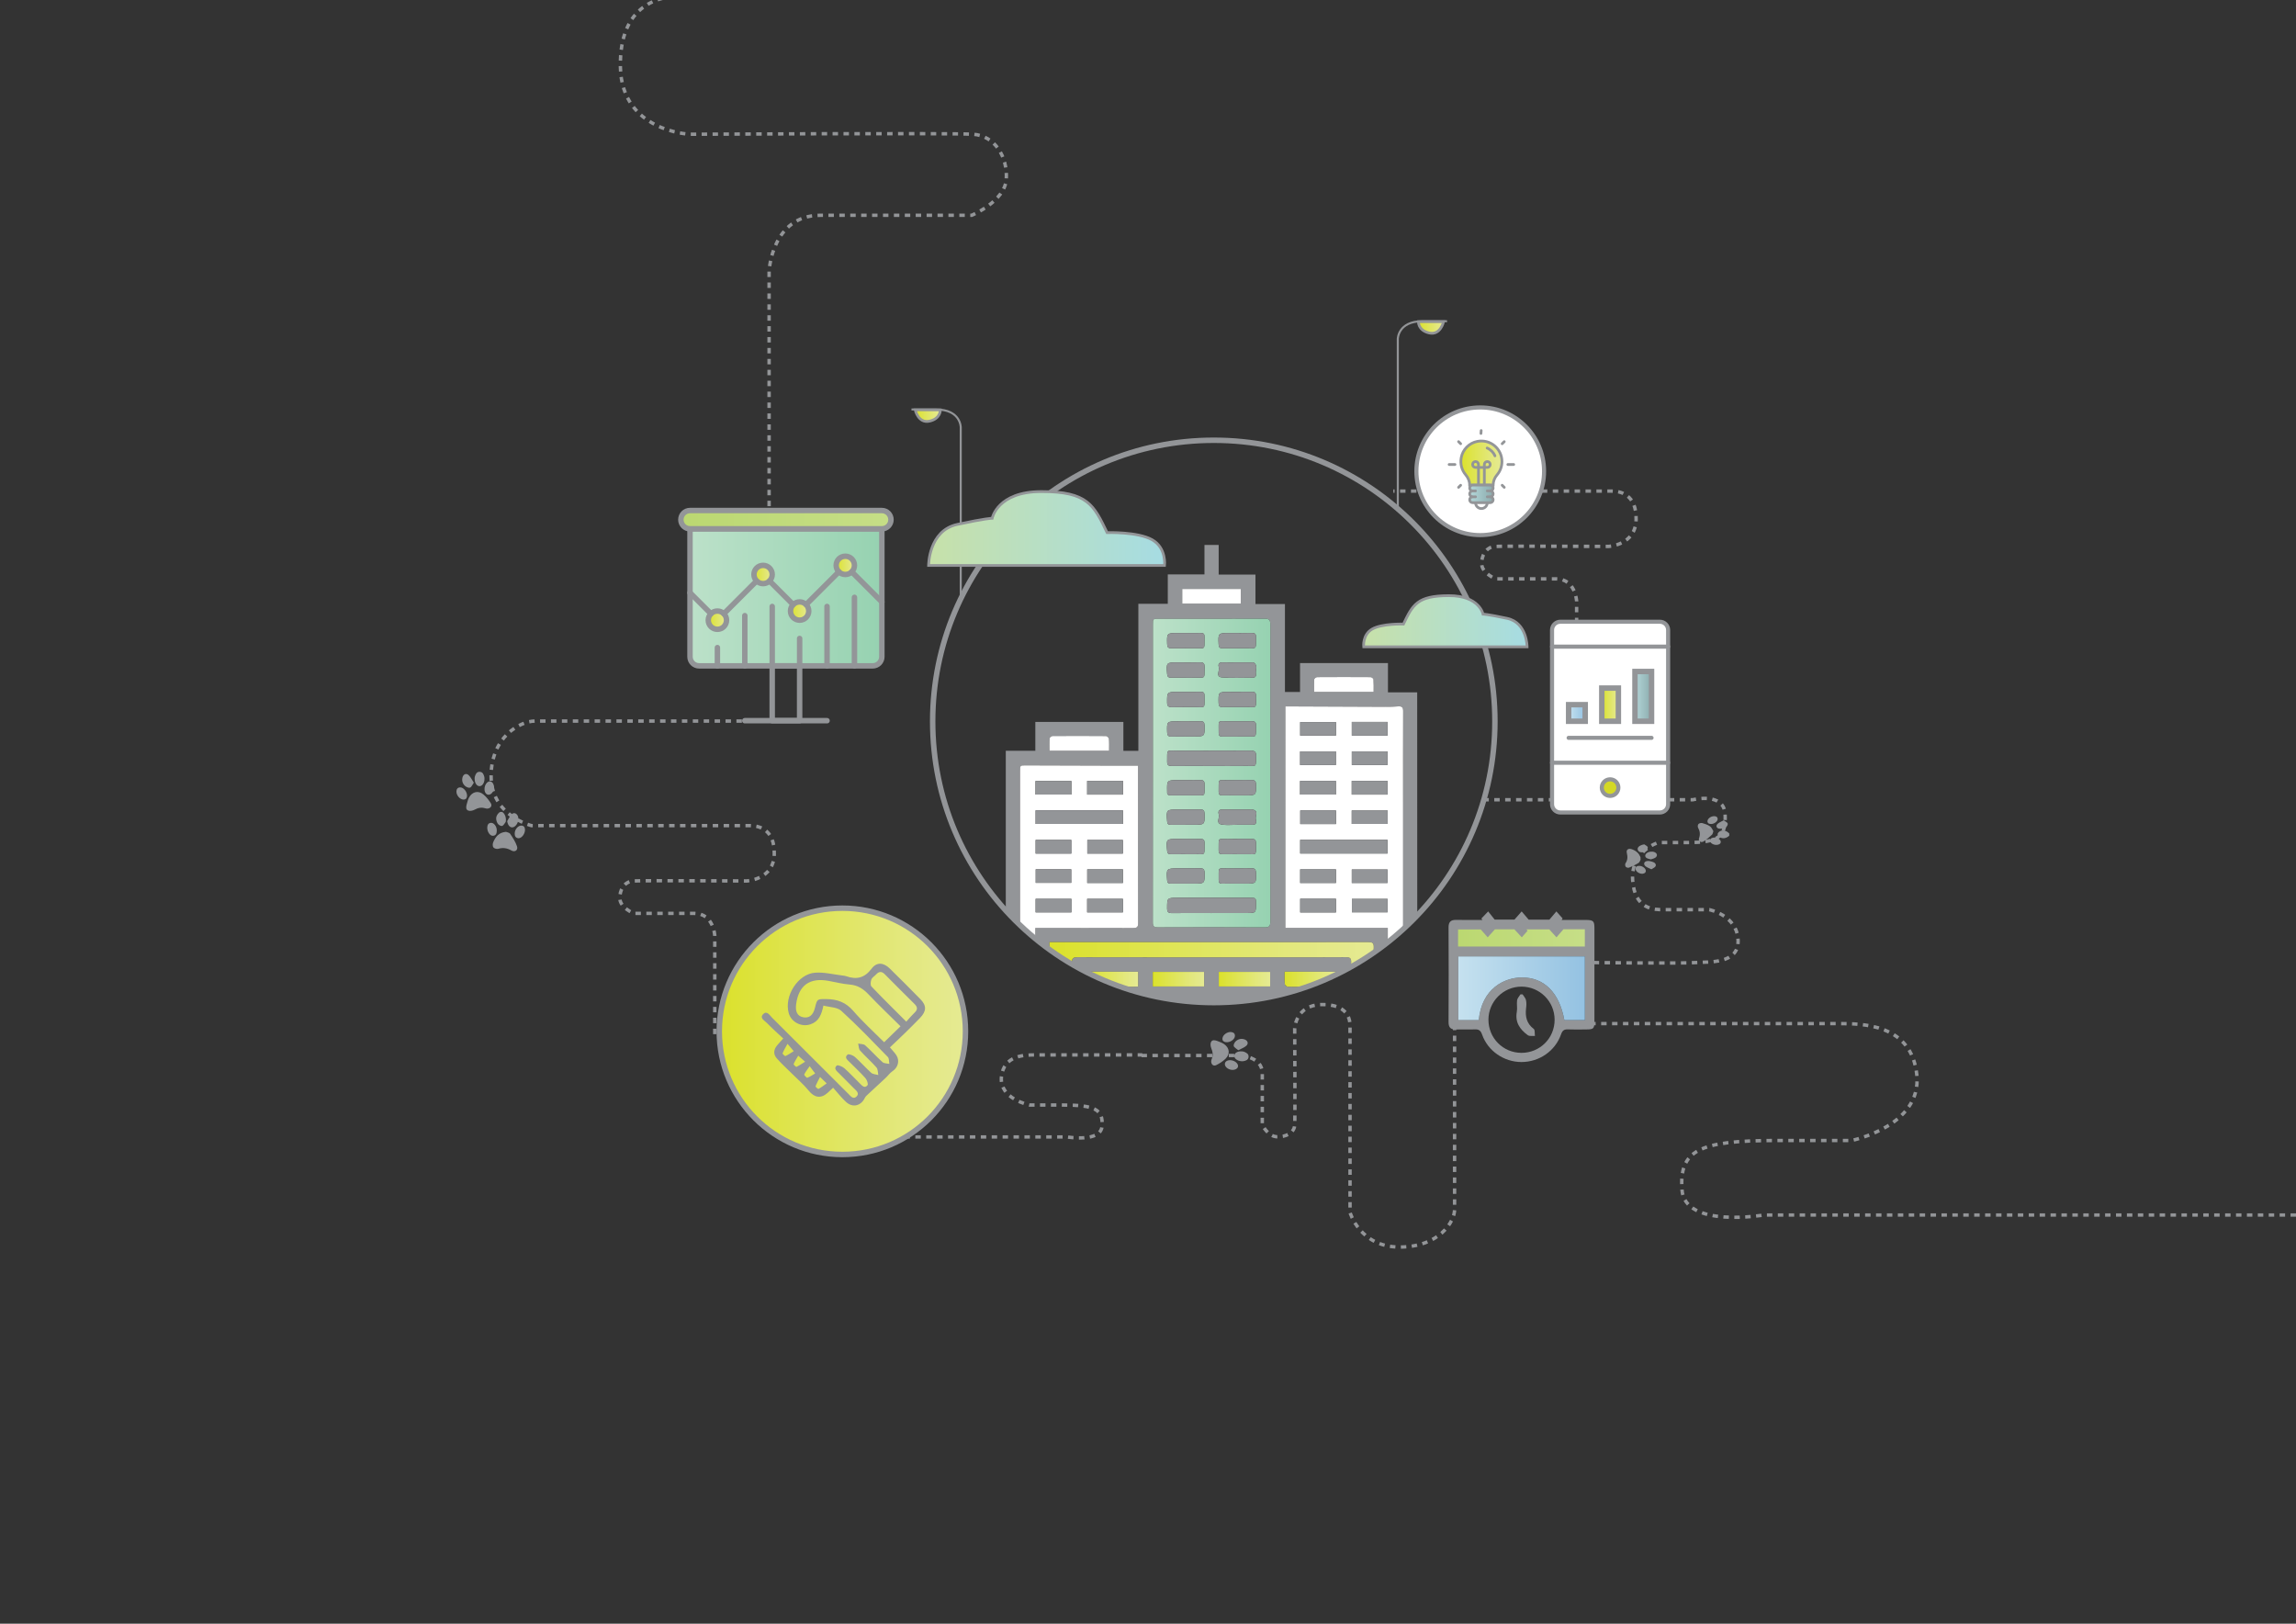 <?xml version="1.0" encoding="utf-8"?>
<!-- Generator: Adobe Illustrator 16.0.0, SVG Export Plug-In . SVG Version: 6.00 Build 0)  -->
<!DOCTYPE svg PUBLIC "-//W3C//DTD SVG 1.1//EN" "http://www.w3.org/Graphics/SVG/1.1/DTD/svg11.dtd">
<svg version="1.1" id="Layer_1" xmlns:x="http://ns.adobe.com/Extensibility/1.0/" xmlns:i="http://ns.adobe.com/AdobeIllustrator/10.0/" xmlns:graph="http://ns.adobe.com/Graphs/1.0/"
	 xmlns="http://www.w3.org/2000/svg" xmlns:xlink="http://www.w3.org/1999/xlink" xmlns:a="http://ns.adobe.com/AdobeSVGViewerExtensions/3.0/"
	 x="0px" y="0px" width="841.89px" height="595.279px" viewBox="0 0 841.89 595.279" enable-background="new 0 0 841.89 595.279"
	 xml:space="preserve">
<rect x="0" y="0" width="841.89" height="595.279" fill="#333333" stroke="none"/>
<g>
	<defs>
		<rect id="SVGID_1_" width="841.89" height="595.279"/>
	</defs>
	<clipPath id="SVGID_2_">
		<use xlink:href="#SVGID_1_"  overflow="visible"/>
	</clipPath>
	<path clip-path="url(#SVGID_2_)" fill-rule="evenodd" clip-rule="evenodd" fill="#939598" d="M178.523,296.458
		c-0.144-0.031-0.404-0.06-0.646-0.133c-1.36-0.418-2.576-0.179-3.829,0.512c-0.666,0.365-1.693,0.599-2.343,0.343
		c-1.006-0.393-0.803-1.5-0.557-2.39c0.224-0.824,0.444-1.676,0.843-2.421c1.157-2.152,3.428-2.671,5.283-1.097
		c1.058,0.894,1.972,2.034,2.695,3.218C180.584,295.491,179.829,296.45,178.523,296.458"/>
	<path clip-path="url(#SVGID_2_)" fill-rule="evenodd" clip-rule="evenodd" fill="#939598" d="M185.521,304.966
		c0.359,0.155,1.223,0.255,1.542,0.723c0.97,1.435,1.952,2.935,2.502,4.552c0.481,1.418-0.732,2.304-2.048,1.561
		c-1.571-0.89-3.078-1.138-4.82-0.617c-0.528,0.157-1.483-0.114-1.797-0.53c-0.315-0.415-0.281-1.337-0.048-1.888
		C181.676,306.847,182.827,305.201,185.521,304.966"/>
	<path clip-path="url(#SVGID_2_)" fill-rule="evenodd" clip-rule="evenodd" fill="#939598" d="M174.035,285.458
		c0.008-0.131-0.016-0.401,0.055-0.642c0.275-0.934,0.631-1.891,1.81-1.858c1.1,0.03,1.446,0.938,1.69,1.84
		c0.066,0.243,0.058,0.51,0.058,0.766c0.009,1.415-0.779,2.612-1.74,2.655C174.855,288.27,174.029,287.106,174.035,285.458"/>
	<path clip-path="url(#SVGID_2_)" fill-rule="evenodd" clip-rule="evenodd" fill="#939598" d="M185.971,301.051
		c0.527-0.845,0.928-1.812,1.613-2.502c0.79-0.798,1.801-0.449,2.283,0.585c0.608,1.304-0.14,3.419-1.427,4.038
		C187.276,303.73,186.223,302.792,185.971,301.051"/>
	<path clip-path="url(#SVGID_2_)" fill-rule="evenodd" clip-rule="evenodd" fill="#939598" d="M185.516,300.404
		c-0.045,0.367,0.021,0.784-0.152,1.036c-0.373,0.534-0.823,1.302-1.331,1.379c-0.49,0.076-1.316-0.471-1.597-0.969
		c-0.373-0.666-0.623-1.608-0.45-2.317c0.177-0.718,0.829-1.673,1.459-1.845c0.986-0.272,1.55,0.705,1.874,1.593
		C185.45,299.636,185.457,300.04,185.516,300.404"/>
	<path clip-path="url(#SVGID_2_)" fill-rule="evenodd" clip-rule="evenodd" fill="#939598" d="M173.744,286.943
		c-0.551,0.776-0.844,1.604-1.375,1.812c-0.468,0.181-1.342-0.177-1.794-0.572c-0.917-0.803-1.313-1.918-0.993-3.161
		c0.312-1.198,1.359-1.669,2.248-0.85C172.599,284.88,173.06,285.921,173.744,286.943"/>
	<path clip-path="url(#SVGID_2_)" fill-rule="evenodd" clip-rule="evenodd" fill="#939598" d="M181.139,288.633
		c-0.002,1.467-0.945,2.745-2.007,2.728c-0.872-0.016-1.468-0.856-1.474-2.068c-0.003-1.452,0.911-2.792,1.93-2.828
		C180.438,286.434,181.141,287.417,181.139,288.633"/>
	<path clip-path="url(#SVGID_2_)" fill-rule="evenodd" clip-rule="evenodd" fill="#939598" d="M192.51,304.336
		c-0.098,1.628-1.398,3.121-2.523,2.968c-1.007-0.138-1.278-0.904-1.257-1.799c0.041-1.469,1.272-2.894,2.466-2.831
		C192.36,302.737,192.479,303.6,192.51,304.336"/>
	<path clip-path="url(#SVGID_2_)" fill-rule="evenodd" clip-rule="evenodd" fill="#939598" d="M171.258,291.746
		c-0.063,0.717-0.295,1.415-1.336,1.39c-1.261-0.034-2.578-1.527-2.56-2.94c0.011-0.878,0.4-1.504,1.369-1.523
		C169.957,288.645,171.269,290.197,171.258,291.746"/>
	<path clip-path="url(#SVGID_2_)" fill-rule="evenodd" clip-rule="evenodd" fill="#939598" d="M178.662,303.467
		c0.056-0.811,0.18-1.729,1.394-1.8c1.06-0.062,2.127,1.352,2.104,2.795c-0.016,0.943-0.201,1.874-1.394,1.952
		C179.711,306.484,178.67,305.034,178.662,303.467"/>
	<path clip-path="url(#SVGID_2_)" fill-rule="evenodd" clip-rule="evenodd" fill="#939598" d="M634.084,306.374
		c-1.072,1.022-2.502,1.25-3.57,0.479c-0.349-0.251-0.752-0.76-0.701-1.093c0.064-0.395,0.516-0.857,0.93-1.062
		c1.074-0.532,2.406-0.129,3.342,0.885V306.374z"/>
	<path clip-path="url(#SVGID_2_)" fill-rule="evenodd" clip-rule="evenodd" fill="#939598" d="M601.572,315.143
		c-0.146,0.247-0.312,0.933-0.765,1.221c-1.085,0.688-2.279,1.24-3.485,1.733c-0.31,0.126-1.003-0.056-1.192-0.311
		c-0.231-0.307-0.312-0.964-0.112-1.261c0.828-1.212,0.838-2.428,0.506-3.78c-0.311-1.258,0.572-1.856,1.872-1.39
		C600.312,312.044,601.598,313.443,601.572,315.143"/>
	<path clip-path="url(#SVGID_2_)" fill-rule="evenodd" clip-rule="evenodd" fill="#939598" d="M628.258,304.71
		c-0.211,0.567-0.234,1.044-0.502,1.285c-0.994,0.896-1.986,1.845-3.145,2.524c-0.957,0.561-1.972-0.214-1.613-1.204
		c0.5-1.395,0.349-2.613-0.358-3.89c-0.192-0.345-0.112-1.05,0.151-1.335c0.271-0.286,0.983-0.45,1.397-0.334
		c0.987,0.277,2.016,0.624,2.835,1.188C627.611,303.352,627.889,304.154,628.258,304.71"/>
	<path clip-path="url(#SVGID_2_)" fill-rule="evenodd" clip-rule="evenodd" fill="#939598" d="M605.514,318.697
		c-0.814-0.412-1.599-0.653-2.152-1.128c-0.85-0.727-0.565-1.73,0.576-1.896c0.754-0.11,1.628,0.133,2.362,0.419
		c0.633,0.243,1.087,0.907,0.72,1.541C606.766,318.068,606.108,318.297,605.514,318.697"/>
	<path clip-path="url(#SVGID_2_)" fill-rule="evenodd" clip-rule="evenodd" fill="#939598" d="M632.027,300.727
		c0.615,0.463,1.369,0.756,1.493,1.202c0.114,0.402-0.327,1.206-0.759,1.425c-0.683,0.345-1.587,0.541-2.354,0.451
		c-1.027-0.119-1.344-1.088-0.605-1.769C630.363,301.519,631.158,301.224,632.027,300.727"/>
	<path clip-path="url(#SVGID_2_)" fill-rule="evenodd" clip-rule="evenodd" fill="#939598" d="M605.331,315.06
		c-0.531-0.146-0.997-0.205-1.385-0.401c-0.817-0.411-0.896-1.171-0.238-1.79c0.661-0.626,2.04-0.847,2.948-0.471
		c1.073,0.443,1.229,1.457,0.256,2.074C606.441,314.769,605.836,314.879,605.331,315.06"/>
	<path clip-path="url(#SVGID_2_)" fill-rule="evenodd" clip-rule="evenodd" fill="#939598" d="M602.163,320.345
		c-1.234-0.016-2.448-0.941-2.444-1.841c0.003-0.88,0.652-1.074,1.42-1.064c1.172,0.018,2.381,0.977,2.338,1.86
		C603.439,320.118,602.773,320.256,602.163,320.345"/>
	<path clip-path="url(#SVGID_2_)" fill-rule="evenodd" clip-rule="evenodd" fill="#939598" d="M629.303,309.756
		c-1.219-0.016-2.342-0.788-2.254-1.615c0.094-0.873,0.833-1.068,1.599-1.087c1.176-0.031,2.311,0.777,2.317,1.587
		C630.974,309.311,630.293,309.768,629.303,309.756"/>
	<path clip-path="url(#SVGID_2_)" fill-rule="evenodd" clip-rule="evenodd" fill="#939598" d="M602.91,309.551
		c0.453,0.34,1.156,0.612,1.284,1.036c0.11,0.372-0.319,1.025-0.7,1.357c-0.739,0.64-2.016,0.703-2.613,0.17
		c-0.265-0.237-0.463-0.752-0.383-1.075C600.69,310.261,601.734,309.729,602.91,309.551"/>
	<path clip-path="url(#SVGID_2_)" fill-rule="evenodd" clip-rule="evenodd" fill="#939598" d="M628.51,299.222
		c0.725-0.016,1.248,0.255,1.317,0.975c0.083,0.879-1.263,1.92-2.429,1.895c-0.676-0.014-1.277-0.196-1.307-0.973
		C626.055,300.184,627.305,299.219,628.51,299.222"/>
	<path clip-path="url(#SVGID_2_)" fill-rule="evenodd" clip-rule="evenodd" fill="#939598" d="M444.119,388.87
		c0.045-0.14,0.099-0.395,0.195-0.63c0.547-1.313,0.426-2.545-0.142-3.86c-0.3-0.698-0.433-1.743-0.116-2.366
		c0.488-0.962,1.57-0.653,2.432-0.324c0.801,0.302,1.627,0.605,2.33,1.073c2.029,1.358,2.33,3.667,0.583,5.364
		c-0.991,0.966-2.212,1.766-3.461,2.372C444.885,391.014,444.002,390.169,444.119,388.87"/>
	<path clip-path="url(#SVGID_2_)" fill-rule="evenodd" clip-rule="evenodd" fill="#939598" d="M455.5,385.46
		c0.131,0.021,0.402,0.024,0.635,0.117c0.904,0.363,1.82,0.809,1.676,1.979c-0.138,1.094-1.072,1.349-1.994,1.506
		c-0.249,0.041-0.515,0.008-0.77-0.016c-1.408-0.128-2.523-1.026-2.475-1.986C452.624,386.007,453.86,385.296,455.5,385.46"/>
	<path clip-path="url(#SVGID_2_)" fill-rule="evenodd" clip-rule="evenodd" fill="#939598" d="M454.051,385.03
		c-0.72-0.625-1.515-0.995-1.672-1.545c-0.135-0.483,0.307-1.318,0.742-1.73c0.889-0.836,2.033-1.121,3.242-0.684
		c1.163,0.426,1.53,1.514,0.631,2.32C456.216,384.088,455.135,384.447,454.051,385.03"/>
	<path clip-path="url(#SVGID_2_)" fill-rule="evenodd" clip-rule="evenodd" fill="#939598" d="M451.658,392.227
		c-1.462-0.144-2.642-1.205-2.522-2.261c0.099-0.867,0.991-1.378,2.198-1.27c1.447,0.137,2.691,1.175,2.63,2.195
		C453.914,391.741,452.867,392.344,451.658,392.227"/>
	<path clip-path="url(#SVGID_2_)" fill-rule="evenodd" clip-rule="evenodd" fill="#939598" d="M449.51,382.092
		c-0.707-0.132-1.381-0.429-1.256-1.464c0.156-1.251,1.768-2.419,3.174-2.265c0.872,0.096,1.459,0.541,1.385,1.508
		C452.721,381.094,451.05,382.251,449.51,382.092"/>
</g>
<g>
	<defs>
		<rect id="SVGID_3_" width="841.89" height="595.279"/>
	</defs>
	<clipPath id="SVGID_4_">
		<use xlink:href="#SVGID_3_"  overflow="visible"/>
	</clipPath>
	
		<path clip-path="url(#SVGID_4_)" fill="none" stroke="#939598" stroke-width="1.25" stroke-miterlimit="10" stroke-dasharray="2,2" d="
		M282.01,189.571V99.437c0,0,0.954-20.509,18.813-20.509h55.478c0,0,12.208-5.104,12.692-13.3
		c0.466-8.197-4.239-15.909-12.226-16.409c-7.999-0.489-103.901,0-103.901,0s-24.911-1.02-25.38-24.593
		C227.021,1.072,242.54-1.488,250.062-1.488h199.964"/>
	
		<path clip-path="url(#SVGID_4_)" fill="none" stroke="#939598" stroke-width="1.25" stroke-miterlimit="10" stroke-dasharray="2,2" d="
		M578.11,256.49v-36.067c0,0-0.382-8.206-7.528-8.206h-22.199c0,0-4.884-2.041-5.078-5.322c-0.187-3.279,1.696-6.366,4.892-6.566
		c3.2-0.196,41.575,0,41.575,0s9.967-0.408,10.156-9.841c0.188-9.423-6.022-10.447-9.031-10.447h-80.018"/>
	<path clip-path="url(#SVGID_4_)" fill="#FFFFFF" d="M566.176,172.774c0-12.935-10.477-23.404-23.408-23.404
		c-12.934,0-23.406,10.469-23.406,23.404c0,12.929,10.473,23.406,23.406,23.406C555.699,196.18,566.176,185.703,566.176,172.774"/>
	<path clip-path="url(#SVGID_4_)" fill="none" stroke="#939598" stroke-width="1.5" stroke-miterlimit="10" d="M566.176,172.774
		c0-12.935-10.477-23.404-23.408-23.404c-12.934,0-23.406,10.469-23.406,23.404c0,12.929,10.473,23.406,23.406,23.406
		C555.699,196.18,566.176,185.703,566.176,172.774z"/>
</g>
<g>
	<defs>
		<path id="SVGID_5_" d="M341.99,264.485c0,56.937,46.154,103.082,103.084,103.082c56.92,0,103.077-46.146,103.077-103.082
			c0-56.934-46.157-103.081-103.077-103.081C388.144,161.404,341.99,207.551,341.99,264.485"/>
	</defs>
	<clipPath id="SVGID_6_">
		<use xlink:href="#SVGID_5_"  overflow="visible"/>
	</clipPath>
	<path clip-path="url(#SVGID_6_)" fill="#939598" d="M441.648,199.779h5.213v10.863h13.491v10.816h10.808v32.224h5.531v-10.579
		h32.24v10.731h10.721v2.316c0,36.256,0,72.514,0.025,108.771c0,0.704,0.02,1.407,0.051,2.118H368.797v-91.796h10.834v-10.579
		h32.288v10.595h5.491v-53.908h10.792v-10.769h13.446V199.779z M422.755,283.407c0,18.242,0,36.487-0.032,54.71
		c-0.011,1.435,0.361,1.857,1.813,1.844c13.06-0.058,26.129-0.058,39.204,0.014c1.656,0,2.058-0.447,2.058-2.09
		c-0.06-36.318-0.036-72.636,0-108.938c0.009-1.646-0.435-2.136-2.081-2.113c-12.953,0.055-25.912,0.02-38.865,0.02
		c-2.097,0-2.097,0-2.097,2.162V283.407z M471.311,340.196h37.561v21.586h2.902c2.697,0,2.707-0.009,2.707-2.621v-65.003
		c0-11.108-0.025-22.208,0.023-33.317c0.025-1.399-0.35-1.986-1.833-1.869c-1.507,0.151-3.036,0.162-4.56,0.162
		c-10.828-0.042-21.656-0.092-32.486-0.137h-4.314V340.196z M379.631,340.208h2.356c11.147,0,22.304-0.022,33.459,0.022
		c1.362,0,1.888-0.281,1.888-1.795c-0.054-18.661-0.029-37.331-0.045-55.997v-1.731c-2.384,0-4.595,0.019-6.806,0
		c-11.431-0.03-22.877-0.079-34.292-0.104c-2.164-0.011-2.164,0-2.164,2.115v57.136c0,6.759-0.011,13.51,0.034,20.244
		c0.024,0.567,0.492,1.539,0.824,1.581c1.529,0.169,3.103,0.077,4.746,0.077V340.208z M384.854,345.407
		c0,5.312-0.01,10.414,0.074,15.502c0,0.299,0.809,0.792,1.256,0.813c1.845,0.099,3.701,0,5.547,0.06
		c1.095,0.039,1.414-0.398,1.403-1.433c-0.074-2.459,0.088-4.904-0.074-7.346c-0.091-1.72,0.468-2.074,2.095-2.074
		c23.462,0.05,46.931,0.039,70.376,0.039c9.369,0,18.732,0.034,28.094-0.039c1.459,0,1.859,0.46,1.81,1.872
		c-0.116,2.503,0.026,5.01-0.045,7.513c-0.024,1.162,0.423,1.507,1.526,1.468c1.732-0.06,3.484-0.069,5.219,0
		c1.26,0.057,1.576-0.481,1.553-1.653c-0.021-4.308-0.07-8.598,0.037-12.892c0.037-1.572-0.566-1.852-1.976-1.852
		c-38.327,0.021-76.641,0.021-114.967,0.021H384.854z M503.677,253.657c0-1.587,0.056-3.102-0.06-4.586
		c-0.021-0.305-0.684-0.824-1.082-0.824c-6.513-0.045-13.023-0.045-19.535,0c-0.401,0-1.061,0.499-1.1,0.804
		c-0.099,1.504-0.041,3.012-0.041,4.606H503.677z M406.672,275.244c0-1.599,0.074-3.023-0.067-4.42
		c-0.025-0.352-0.687-0.964-1.059-0.976c-6.539-0.058-13.072-0.058-19.587-0.01c-0.378,0.01-1.054,0.513-1.08,0.819
		c-0.117,1.507-0.051,3.011-0.051,4.587H406.672z M433.501,221.303h21.472v-5.38h-21.472V221.303z M422.689,361.653h18.842v-5.336
		h-18.842V361.653z M398.373,356.243c0,1.414,0.071,2.657-0.035,3.886c-0.108,1.288,0.364,1.692,1.659,1.674
		c5.171-0.055,10.332-0.021,15.498-0.029c0.583,0,1.167-0.051,1.833-0.072v-5.458H398.373z M446.902,361.653h18.836v-5.336h-18.836
		V361.653z M471.056,356.243c0,1.647-0.072,3.13,0.059,4.564c0.031,0.362,0.716,0.928,1.09,0.94c5.618,0.048,11.217,0.048,16.812,0
		c0.367-0.013,1.032-0.515,1.056-0.824c0.119-1.526,0.072-3.083,0.072-4.681H471.056z"/>
</g>
<g>
	<defs>
		<path id="SVGID_7_" d="M427.955,333.015c0.012-3.86-0.05-3.86,3.879-3.86h26.594c2.115,0,2.115,0.026,2.109,2.215
			c-0.021,3.335-0.021,3.335-3.395,3.362h-12.871v0.014c-4.842,0-9.676-0.041-14.509,0.011c-0.037,0.001-0.072,0.001-0.108,0.001
			C428.398,334.757,427.955,334.352,427.955,333.015 M440.021,318.344c1.1-0.026,1.627,0.258,1.662,1.55
			c0.066,4.042,0.1,4.042-3.987,4.042h-2.922c-1.842,0-3.694-0.021-5.526,0c-0.896,0.024-1.211-0.317-1.281-1.22
			c-0.296-4.317-0.322-4.324,3.903-4.349c1.355,0,2.713,0.006,4.071,0.006C437.299,318.374,438.659,318.368,440.021,318.344
			 M458.945,318.344c1.201-0.036,1.571,0.449,1.598,1.62c0.094,3.972,0.141,3.972-3.877,3.972h-3.08
			c-1.802,0-3.597-0.033-5.385,0.024c-0.967,0.025-1.369-0.331-1.339-1.318c0.073-4.421-0.47-4.344,2.169-4.266
			c0.473,0.014,1.049,0.028,1.75,0.016c1.392-0.037,2.781-0.031,4.169-0.026c0.499,0.002,0.997,0.004,1.495,0.004
			C457.28,318.37,458.114,318.364,458.945,318.344 M427.967,311.925c-0.39-4.366-0.361-4.375,3.912-4.351
			c2.802,0.023,5.576,0.049,8.343,0c1.04-0.024,1.462,0.347,1.446,1.41c-0.105,4.266,0.415,4.218-2.037,4.168
			c-0.494-0.01-1.109-0.019-1.875,0.006c-1.019,0.034-2.041,0.01-3.1,0.01v-0.023c-1.787,0-3.601-0.021-5.385,0.014
			c-0.038,0.001-0.076,0.002-0.112,0.002C428.336,313.161,428.044,312.789,427.967,311.925 M450.829,307.598
			c1.487-0.043,2.975-0.032,4.461-0.021c1.24,0.01,2.477,0.021,3.712-0.003c1.145-0.024,1.541,0.401,1.541,1.513
			c-0.023,4.215,0.306,4.146-2.119,4.08c-0.467-0.014-1.035-0.025-1.727-0.009c-1.022,0.034-2.08,0-3.111,0v-0.014
			c-1.788,0-3.574-0.021-5.385,0.014c-0.967,0.034-1.369-0.342-1.356-1.331c0.1-4.377-0.46-4.308,2.155-4.239
			c0.324,0.009,0.697,0.018,1.126,0.018C450.345,307.606,450.579,307.603,450.829,307.598 M440.137,296.779
			c1.101-0.023,1.512,0.319,1.531,1.487c0.082,4.086,0.115,4.086-3.938,4.1c-1.028,0.011-2.079,0-3.083,0v0.011
			c-1.807,0-3.592-0.024-5.376,0.014c-0.919,0.01-1.234-0.366-1.305-1.26c-0.332-4.341-0.341-4.341,4.02-4.341
			c1.637,0,3.276,0.014,4.917,0.014C437.982,296.804,439.061,296.798,440.137,296.779 M448.091,302.319
			c-2.46-0.362-0.833-2.437-1.188-3.682c-0.256-0.824-0.256-1.881,1.225-1.869c3.702,0.049,7.384,0.021,11.076,0.039
			c0.047,0,0.118-0.017,0.163,0c2.255,0.515,0.871,2.29,1.105,3.457c0.165,0.797,0.517,2.113-1.15,2.103
			c-1.894-0.014-3.811,0-5.689,0v0.011c-1.129,0-2.271,0.078-3.403,0.078C449.509,302.455,448.794,302.422,448.091,302.319
			 M440.16,285.992c1.102-0.03,1.523,0.372,1.508,1.501c-0.065,4.199,0.463,4.149-2.22,4.097c-0.474-0.009-1.044-0.018-1.736-0.004
			c-0.975,0.011-1.937,0-2.914,0c-1.849,0-3.718-0.025-5.526,0c-0.909,0.025-1.355-0.306-1.305-1.225c0.012-0.115,0-0.21,0-0.327
			c-0.08-3.999-0.08-3.999,3.892-4.022c0.907-0.002,1.819,0,2.732,0.002c0.643,0.001,1.284,0.002,1.928,0.002
			C437.73,286.016,438.944,286.012,440.16,285.992 M458.791,285.992c1.184-0.049,1.752,0.257,1.752,1.597
			c0.056,3.997,0.106,3.997-3.877,3.997h-3.109c-1.785,0-3.567-0.034-5.355,0.011c-0.988,0.021-1.369-0.343-1.356-1.329
			c0.1-4.394-0.439-4.328,2.138-4.262c0.491,0.012,1.097,0.025,1.842,0.006c1.306-0.024,2.615-0.016,3.925-0.008
			c0.639,0.004,1.277,0.008,1.916,0.008C457.373,286.012,458.082,286.007,458.791,285.992 M427.967,279.25
			c0.049-4.237-0.329-4.137,2.336-4.036c0.434,0.016,0.946,0.032,1.556,0.03c4.011-0.022,8.029-0.019,12.05-0.017
			c4.837,0.004,9.679,0.008,14.52-0.033c1.6-0.02,2.222,0.355,2.164,2.058c-0.144,3.653,0.224,3.602-2.231,3.551
			c-0.384-0.007-0.835-0.015-1.368-0.01c-4.26,0.057-8.484,0.021-12.721,0.021v-0.009c-4.882,0-9.783-0.039-14.657,0.009
			c-0.038,0-0.076,0.001-0.113,0.001C428.394,280.815,427.956,280.443,427.967,279.25 M440.16,264.43
			c1.124-0.04,1.488,0.348,1.508,1.478c0.082,4.094,0.115,4.094-3.956,4.094c-0.975,0.022-1.954,0-2.938,0v0.022
			c-1.72,0-3.474-0.061-5.212,0.02c-1.21,0.051-1.564-0.445-1.596-1.621c-0.105-3.97-0.132-3.97,3.892-3.97
			c1.277,0,2.566,0.004,3.857,0.004C437.2,264.457,438.686,264.452,440.16,264.43 M446.862,268.684
			c0.052-4.417-0.493-4.332,2.144-4.249c0.479,0.016,1.063,0.03,1.775,0.018c1.352-0.025,2.703-0.018,4.05-0.01
			c1.375,0.008,2.747,0.015,4.114-0.013c1.174-0.04,1.646,0.311,1.598,1.549c-0.099,4.14,0.355,4.084-2.182,4.028
			c-0.459-0.01-1.019-0.02-1.695-0.005c-1.04,0.034-2.074,0.022-3.109,0.022c-1.785,0-3.567-0.022-5.355,0.012
			c-0.01,0-0.021,0-0.03,0C447.205,270.036,446.832,269.64,446.862,268.684 M440.392,253.637c0.893,0,1.257,0.35,1.257,1.244
			c-0.038,4.527,0.486,4.439-2.26,4.352c-0.477-0.016-1.054-0.031-1.75-0.022c-1.187,0.019-2.371,0.016-3.554,0.013
			c-1.477-0.005-2.952-0.009-4.429,0.029c-1.233,0.023-1.701-0.387-1.701-1.689c-0.023-3.882-0.05-3.882,3.834-3.907
			c1.008-0.02,2.037,0,3.094,0c0.961,0,1.933,0.007,2.905,0.007C438.657,253.664,439.527,253.658,440.392,253.637 M459.06,253.637
			c0.987-0.029,1.483,0.268,1.478,1.361c-0.046,4.382,0.438,4.307-2.167,4.233c-0.485-0.015-1.077-0.028-1.799-0.014
			c-0.945,0.015-1.86,0-2.778,0c-1.848,0-3.713-0.034-5.529,0.015c-1.066,0.03-1.401-0.401-1.432-1.438
			c-0.09-4.112-0.139-4.137,3.918-4.137c1.155-0.008,2.314-0.004,3.475-0.002c0.588,0.002,1.177,0.003,1.766,0.003
			C457.013,253.658,458.037,253.654,459.06,253.637 M453.757,242.864h5.073c0.327,0,0.728-0.09,0.961,0.074
			c1.576,1.126,0.457,2.773,0.726,4.161c0.133,0.822-0.234,1.339-1.195,1.339c-1.219-0.007-2.439,0.013-3.659,0.032
			c-2.538,0.041-5.077,0.081-7.602-0.123c-2.448-0.189-0.803-2.425-1.158-3.697c-0.256-0.878-0.16-1.853,1.309-1.795
			c0.663,0.03,1.326,0.039,1.991,0.039C451.386,242.894,452.572,242.864,453.757,242.864 M440.086,242.84
			c1.25-0.018,1.623,0.439,1.598,1.63c-0.136,4.01,0.422,3.983-2.14,3.956c-0.484-0.004-1.08-0.01-1.813,0.012
			c-0.938,0.051-1.857,0.009-2.791,0.009v-0.009c-1.838,0-3.682-0.024-5.548,0c-0.924,0.022-1.345-0.304-1.425-1.291
			c-0.332-4.307-0.361-4.292,3.973-4.283c1.423,0.013,2.849,0.029,4.271,0.029C437.505,242.893,438.797,242.88,440.086,242.84
			 M440.302,232.075c0.982-0.022,1.382,0.32,1.347,1.318c-0.09,4.394,0.466,4.324-2.136,4.254c-0.479-0.014-1.064-0.026-1.782-0.012
			c-1.357,0.028-2.716,0.023-4.068,0.017c-1.361-0.005-2.719-0.01-4.063,0.017c-1.236,0.047-1.62-0.42-1.632-1.596
			c-0.105-3.986-0.132-3.986,3.892-3.986h2.916c1.101,0,2.201,0.012,3.302,0.012C438.818,232.099,439.561,232.093,440.302,232.075
			 M458.92,232.064c1.17-0.03,1.672,0.293,1.623,1.537c-0.081,4.131,0.363,4.087-2.198,4.043c-0.457-0.008-1.01-0.015-1.679,0
			c-0.991,0.025-1.955,0-2.939,0v0.015c-1.848,0-3.695-0.024-5.525,0.01c-0.967,0.011-1.299-0.375-1.356-1.339
			c-0.208-4.243-0.22-4.243,3.937-4.243c1.613,0,3.217,0.02,4.817,0.02C456.707,232.107,457.812,232.097,458.92,232.064
			 M463.717,226.832c-12.953,0.055-25.912,0.021-38.866,0.021c-2.096,0-2.096,0-2.096,2.162v54.392c0,18.243,0,36.487-0.032,54.71
			c-0.011,1.435,0.361,1.857,1.813,1.844c13.059-0.058,26.129-0.058,39.204,0.014c1.656,0,2.058-0.447,2.058-2.09
			c-0.06-36.318-0.036-72.635,0-108.938c0.008-1.611-0.416-2.114-1.976-2.114C463.788,226.832,463.753,226.832,463.717,226.832"/>
	</defs>
	<clipPath id="SVGID_8_">
		<use xlink:href="#SVGID_7_"  overflow="visible"/>
	</clipPath>
	
		<linearGradient id="SVGID_9_" gradientUnits="userSpaceOnUse" x1="0" y1="595.279" x2="1" y2="595.279" gradientTransform="matrix(43.075 0 0 -43.075 422.719 25925.154)">
		<stop  offset="0" style="stop-color:#BCE1C9"/>
		<stop  offset="1" style="stop-color:#96D2B1"/>
		<a:midPointStop  offset="0" style="stop-color:#BCE1C9"/>
		<a:midPointStop  offset="0.512" style="stop-color:#BCE1C9"/>
		<a:midPointStop  offset="1" style="stop-color:#96D2B1"/>
	</linearGradient>
	<rect x="422.712" y="226.832" clip-path="url(#SVGID_8_)" fill="url(#SVGID_9_)" width="43.094" height="113.142"/>
</g>
<g>
	<defs>
		<path id="SVGID_10_" d="M341.99,264.485c0,56.937,46.154,103.082,103.084,103.082c56.92,0,103.077-46.146,103.077-103.082
			c0-56.934-46.157-103.081-103.077-103.081C388.144,161.404,341.99,207.551,341.99,264.485"/>
	</defs>
	<clipPath id="SVGID_11_">
		<use xlink:href="#SVGID_10_"  overflow="visible"/>
	</clipPath>
	<path clip-path="url(#SVGID_11_)" fill-rule="evenodd" clip-rule="evenodd" fill="#FFFFFF" d="M471.311,340.196v-81.199h4.314
		c10.83,0.045,21.658,0.095,32.486,0.136c1.523,0,3.053-0.01,4.56-0.162c1.483-0.116,1.858,0.471,1.833,1.87
		c-0.049,11.109-0.023,22.209-0.023,33.317v65.003c0,2.612-0.01,2.621-2.707,2.621h-2.902v-21.586H471.311z M508.77,307.912h-32.024
		v4.997h32.024V307.912z M476.707,291.302h13.129v-5.008h-13.129V291.302z M508.789,286.285h-13.146v5.026h13.146V286.285z
		 M476.721,280.482h13.115v-5.002h-13.115V280.482z M508.789,275.48h-13.118v4.961h13.118V275.48z M489.873,297.135h-13.104v4.97
		h13.104V297.135z M495.645,302.075h13.171v-4.913h-13.171V302.075z M476.744,269.679h13.119v-4.947h-13.119V269.679z
		 M476.744,323.716h13.119v-4.998h-13.119V323.716z M508.77,318.764h-13.099v4.95h13.099V318.764z M476.751,334.504h13.112v-4.991
		h-13.112V334.504z M508.789,329.557h-13.072v4.916h13.072V329.557z M495.671,269.698h13.099v-5.023h-13.099V269.698z"/>
	<path clip-path="url(#SVGID_11_)" fill-rule="evenodd" clip-rule="evenodd" fill="#FFFFFF" d="M379.631,340.208v21.549
		c-1.644,0-3.217,0.092-4.746-0.077c-0.332-0.043-0.8-1.014-0.824-1.581c-0.045-6.734-0.035-13.485-0.035-20.244v-57.137
		c0-2.114,0-2.126,2.164-2.114c11.415,0.025,22.862,0.073,34.292,0.104c2.211,0.019,4.422,0,6.807,0v1.731
		c0.016,18.666-0.01,37.336,0.045,55.997c0,1.514-0.526,1.795-1.889,1.795c-11.154-0.045-22.311-0.022-33.459-0.022H379.631z
		 M379.729,302.075h32.025v-4.987h-32.025V302.075z M392.857,286.33h-13.168v4.973h13.168V286.33z M411.777,286.295h-13.143v5.017
		h13.143V286.295z M379.771,323.677h13.033v-4.981h-13.033V323.677z M398.658,323.716h13.096v-4.998h-13.096V323.716z
		 M392.857,329.537H379.74v4.957h13.117V329.537z M398.635,334.494h13.105v-4.957h-13.105V334.494z M411.728,307.951h-13.036v4.995
		h13.036V307.951z M379.74,312.936h13.085v-5.016H379.74V312.936z"/>
</g>
<g>
	<defs>
		<path id="SVGID_12_" d="M386.781,345.407h-1.928c0,0.923,0,1.84,0,2.752c2.655,1.914,5.4,3.702,8.236,5.361
			c-0.008-0.172-0.018-0.344-0.029-0.517c-0.091-1.72,0.468-2.075,2.094-2.075c23.462,0.051,46.932,0.041,70.377,0.041
			c9.369,0,18.732,0.033,28.094-0.041c1.459,0,1.859,0.462,1.81,1.874c-0.025,0.556-0.038,1.112-0.045,1.67
			c2.854-1.6,5.618-3.326,8.295-5.181c0.01-0.685,0.023-1.37,0.04-2.055c0.037-1.572-0.565-1.851-1.976-1.851
			C463.422,345.407,425.109,345.407,386.781,345.407"/>
	</defs>
	<clipPath id="SVGID_13_">
		<use xlink:href="#SVGID_12_"  overflow="visible"/>
	</clipPath>
	
		<linearGradient id="SVGID_14_" gradientUnits="userSpaceOnUse" x1="4.882812e-04" y1="595.31" x2="1.001" y2="595.31" gradientTransform="matrix(118.874 0 0 -118.874 384.875 71116.781)">
		<stop  offset="0" style="stop-color:#DBE12B"/>
		<stop  offset="0.29" style="stop-color:#DEE44D"/>
		<stop  offset="0.766" style="stop-color:#E3E87F"/>
		<stop  offset="1" style="stop-color:#E5EA93"/>
		<a:midPointStop  offset="0" style="stop-color:#DBE12B"/>
		<a:midPointStop  offset="0.453" style="stop-color:#DBE12B"/>
		<a:midPointStop  offset="1" style="stop-color:#E5EA93"/>
	</linearGradient>
	<rect x="384.853" y="345.386" clip-path="url(#SVGID_13_)" fill="url(#SVGID_14_)" width="118.909" height="9.086"/>
</g>
<g>
	<defs>
		<path id="SVGID_15_" d="M341.99,264.485c0,56.937,46.154,103.082,103.084,103.082c56.92,0,103.077-46.146,103.077-103.082
			c0-56.934-46.157-103.081-103.077-103.081C388.144,161.404,341.99,207.551,341.99,264.485"/>
	</defs>
	<clipPath id="SVGID_16_">
		<use xlink:href="#SVGID_15_"  overflow="visible"/>
	</clipPath>
	<path clip-path="url(#SVGID_16_)" fill-rule="evenodd" clip-rule="evenodd" fill="#FFFFFF" d="M503.677,253.657h-21.817
		c0-1.594-0.058-3.103,0.041-4.606c0.039-0.305,0.698-0.804,1.1-0.804c6.512-0.045,13.022-0.045,19.535,0
		c0.398,0,1.061,0.519,1.082,0.824C503.732,250.554,503.677,252.07,503.677,253.657"/>
	<path clip-path="url(#SVGID_16_)" fill-rule="evenodd" clip-rule="evenodd" fill="#FFFFFF" d="M406.672,275.244h-21.844
		c0-1.576-0.066-3.08,0.051-4.587c0.025-0.306,0.702-0.809,1.08-0.819c6.515-0.048,13.048-0.048,19.587,0.01
		c0.372,0.012,1.034,0.625,1.059,0.976C406.746,272.221,406.672,273.645,406.672,275.244"/>
	
		<rect x="433.501" y="215.923" clip-path="url(#SVGID_16_)" fill-rule="evenodd" clip-rule="evenodd" fill="#FFFFFF" width="21.472" height="5.38"/>
</g>
<g>
	<defs>
		<rect id="SVGID_17_" x="422.689" y="356.317" width="18.842" height="5.336"/>
	</defs>
	<clipPath id="SVGID_18_">
		<use xlink:href="#SVGID_17_"  overflow="visible"/>
	</clipPath>
	
		<linearGradient id="SVGID_19_" gradientUnits="userSpaceOnUse" x1="0" y1="595.279" x2="1" y2="595.279" gradientTransform="matrix(18.842 0 0 -18.842 422.688 11575.103)">
		<stop  offset="0" style="stop-color:#DBE12B"/>
		<stop  offset="0.29" style="stop-color:#DEE44D"/>
		<stop  offset="0.766" style="stop-color:#E3E87F"/>
		<stop  offset="1" style="stop-color:#E5EA93"/>
		<a:midPointStop  offset="0" style="stop-color:#DBE12B"/>
		<a:midPointStop  offset="0.453" style="stop-color:#DBE12B"/>
		<a:midPointStop  offset="1" style="stop-color:#E5EA93"/>
	</linearGradient>
	<rect x="422.689" y="356.317" clip-path="url(#SVGID_18_)" fill="url(#SVGID_19_)" width="18.842" height="5.336"/>
</g>
<g>
	<defs>
		<path id="SVGID_20_" d="M398.373,356.243c0,0.055,0,0.11,0.001,0.165c4.034,2.053,8.223,3.849,12.542,5.366
			c1.526,0.001,3.052,0.002,4.579-0.001c0.583,0,1.167-0.051,1.833-0.072v-5.458H398.373z"/>
	</defs>
	<clipPath id="SVGID_21_">
		<use xlink:href="#SVGID_20_"  overflow="visible"/>
	</clipPath>
	
		<linearGradient id="SVGID_22_" gradientUnits="userSpaceOnUse" x1="0" y1="595.281" x2="1" y2="595.281" gradientTransform="matrix(19.005 0 0 -19.005 398.328 11672.232)">
		<stop  offset="0" style="stop-color:#DBE12B"/>
		<stop  offset="0.29" style="stop-color:#DEE44D"/>
		<stop  offset="0.766" style="stop-color:#E3E87F"/>
		<stop  offset="1" style="stop-color:#E5EA93"/>
		<a:midPointStop  offset="0" style="stop-color:#DBE12B"/>
		<a:midPointStop  offset="0.453" style="stop-color:#DBE12B"/>
		<a:midPointStop  offset="1" style="stop-color:#E5EA93"/>
	</linearGradient>
	<rect x="398.373" y="356.243" clip-path="url(#SVGID_21_)" fill="url(#SVGID_22_)" width="18.955" height="5.533"/>
</g>
<g>
	<defs>
		<rect id="SVGID_23_" x="446.902" y="356.317" width="18.836" height="5.336"/>
	</defs>
	<clipPath id="SVGID_24_">
		<use xlink:href="#SVGID_23_"  overflow="visible"/>
	</clipPath>
	
		<linearGradient id="SVGID_25_" gradientUnits="userSpaceOnUse" x1="0" y1="595.279" x2="1" y2="595.279" gradientTransform="matrix(18.836 0 0 -18.836 446.906 11571.617)">
		<stop  offset="0" style="stop-color:#DBE12B"/>
		<stop  offset="0.29" style="stop-color:#DEE44D"/>
		<stop  offset="0.766" style="stop-color:#E3E87F"/>
		<stop  offset="1" style="stop-color:#E5EA93"/>
		<a:midPointStop  offset="0" style="stop-color:#DBE12B"/>
		<a:midPointStop  offset="0.453" style="stop-color:#DBE12B"/>
		<a:midPointStop  offset="1" style="stop-color:#E5EA93"/>
	</linearGradient>
	<rect x="446.902" y="356.317" clip-path="url(#SVGID_24_)" fill="url(#SVGID_25_)" width="18.836" height="5.336"/>
</g>
<g>
	<defs>
		<path id="SVGID_26_" d="M471.056,356.243c0,1.647-0.072,3.13,0.059,4.564c0.032,0.361,0.716,0.928,1.09,0.94
			c2.336,0.021,4.668,0.031,6.998,0.035c3.751-1.315,7.408-2.845,10.947-4.569c-0.003-0.321-0.005-0.646-0.005-0.971H471.056z"/>
	</defs>
	<clipPath id="SVGID_27_">
		<use xlink:href="#SVGID_26_"  overflow="visible"/>
	</clipPath>
	
		<linearGradient id="SVGID_28_" gradientUnits="userSpaceOnUse" x1="0" y1="595.279" x2="1" y2="595.279" gradientTransform="matrix(19.117 0 0 -19.117 471.031 11739.07)">
		<stop  offset="0" style="stop-color:#DBE12B"/>
		<stop  offset="0.29" style="stop-color:#DEE44D"/>
		<stop  offset="0.766" style="stop-color:#E3E87F"/>
		<stop  offset="1" style="stop-color:#E5EA93"/>
		<a:midPointStop  offset="0" style="stop-color:#DBE12B"/>
		<a:midPointStop  offset="0.453" style="stop-color:#DBE12B"/>
		<a:midPointStop  offset="1" style="stop-color:#E5EA93"/>
	</linearGradient>
	<rect x="470.983" y="356.243" clip-path="url(#SVGID_27_)" fill="url(#SVGID_28_)" width="19.166" height="5.54"/>
</g>
<g>
	<defs>
		<path id="SVGID_29_" d="M341.99,264.485c0,56.937,46.154,103.082,103.084,103.082c56.92,0,103.077-46.146,103.077-103.082
			c0-56.934-46.157-103.081-103.077-103.081C388.144,161.404,341.99,207.551,341.99,264.485"/>
	</defs>
	<clipPath id="SVGID_30_">
		<use xlink:href="#SVGID_29_"  overflow="visible"/>
	</clipPath>
	<path clip-path="url(#SVGID_30_)" fill-rule="evenodd" clip-rule="evenodd" fill="#939598" d="M444.271,280.804
		c-4.882,0-9.784-0.038-14.657,0.009c-1.19,0.025-1.659-0.331-1.647-1.563c0.057-4.925-0.463-3.991,3.891-4.007
		c8.838-0.049,17.706,0.025,26.57-0.049c1.6-0.02,2.221,0.354,2.164,2.058c-0.165,4.223,0.352,3.495-3.6,3.54
		c-4.26,0.057-8.484,0.021-12.721,0.021V280.804z"/>
	<path clip-path="url(#SVGID_30_)" fill-rule="evenodd" clip-rule="evenodd" fill="#939598" d="M444.271,334.746
		c-4.842,0-9.676-0.041-14.508,0.011c-1.34,0.023-1.809-0.367-1.809-1.742c0.012-3.859-0.05-3.859,3.879-3.859h26.594
		c2.115,0,2.115,0.026,2.109,2.215c-0.021,3.335-0.021,3.335-3.394,3.362h-12.872V334.746z"/>
	<path clip-path="url(#SVGID_30_)" fill-rule="evenodd" clip-rule="evenodd" fill="#939598" d="M434.798,291.585
		c-1.849,0-3.718-0.024-5.526,0c-0.909,0.025-1.355-0.306-1.305-1.225c0.012-0.115,0-0.21,0-0.327
		c-0.08-3.998-0.08-3.998,3.891-4.021c2.749-0.007,5.521,0.023,8.303-0.021c1.102-0.03,1.523,0.372,1.508,1.501
		c-0.076,4.938,0.668,3.998-3.956,4.093C436.736,291.598,435.776,291.585,434.798,291.585"/>
	<path clip-path="url(#SVGID_30_)" fill-rule="evenodd" clip-rule="evenodd" fill="#939598" d="M453.557,291.585
		c-1.785,0-3.567-0.033-5.355,0.012c-0.988,0.02-1.369-0.343-1.355-1.329c0.117-5.233-0.668-4.141,3.979-4.256
		c2.648-0.051,5.305,0.034,7.967-0.021c1.184-0.049,1.752,0.257,1.752,1.597c0.057,3.997,0.105,3.997-3.877,3.997H453.557z"/>
	<path clip-path="url(#SVGID_30_)" fill-rule="evenodd" clip-rule="evenodd" fill="#939598" d="M453.793,259.217
		c-1.848,0-3.713-0.034-5.529,0.014c-1.066,0.031-1.402-0.401-1.432-1.437c-0.09-4.112-0.14-4.138,3.918-4.138
		c2.762-0.019,5.538,0.026,8.311-0.019c0.986-0.029,1.482,0.268,1.477,1.36c-0.054,5.198,0.639,4.125-3.966,4.22
		C455.626,259.231,454.711,259.217,453.793,259.217"/>
	<path clip-path="url(#SVGID_30_)" fill-rule="evenodd" clip-rule="evenodd" fill="#939598" d="M434.646,302.376
		c-1.805,0-3.591-0.024-5.375,0.014c-0.918,0.01-1.234-0.366-1.305-1.259c-0.332-4.341-0.342-4.341,4.019-4.341
		c2.716,0,5.44,0.036,8.151-0.012c1.1-0.022,1.512,0.32,1.531,1.487c0.082,4.086,0.115,4.086-3.938,4.1
		c-1.029,0.011-2.079,0-3.084,0V302.376z"/>
	<path clip-path="url(#SVGID_30_)" fill-rule="evenodd" clip-rule="evenodd" fill="#939598" d="M453.633,302.376
		c-1.849,0-3.736,0.21-5.542-0.058c-2.459-0.361-0.833-2.437-1.188-3.682c-0.257-0.824-0.257-1.881,1.225-1.869
		c3.702,0.048,7.384,0.022,11.076,0.038c0.047,0,0.117-0.016,0.163,0c2.255,0.515,0.87,2.29,1.106,3.456
		c0.164,0.798,0.516,2.114-1.152,2.104c-1.893-0.014-3.81,0-5.688,0V302.376z"/>
	<path clip-path="url(#SVGID_30_)" fill-rule="evenodd" clip-rule="evenodd" fill="#939598" d="M434.773,232.086
		c1.847,0,3.689,0.033,5.528-0.012c0.981-0.021,1.382,0.321,1.347,1.318c-0.105,5.204,0.693,4.146-3.918,4.243
		c-2.723,0.055-5.45-0.023-8.132,0.034c-1.236,0.047-1.62-0.421-1.632-1.597c-0.105-3.986-0.132-3.986,3.891-3.986H434.773z"/>
	<path clip-path="url(#SVGID_30_)" fill-rule="evenodd" clip-rule="evenodd" fill="#939598" d="M453.727,237.66
		c-1.848,0-3.695-0.024-5.525,0.01c-0.967,0.011-1.299-0.376-1.355-1.34c-0.209-4.243-0.221-4.243,3.936-4.243
		c2.73,0,5.434,0.058,8.139-0.023c1.17-0.029,1.672,0.293,1.623,1.536c-0.094,4.869,0.539,3.939-3.877,4.044
		c-0.99,0.026-1.955,0-2.939,0V237.66z"/>
	<path clip-path="url(#SVGID_30_)" fill-rule="evenodd" clip-rule="evenodd" fill="#939598" d="M434.939,248.438
		c-1.838,0-3.682-0.023-5.548,0c-0.923,0.021-1.345-0.305-1.425-1.291c-0.332-4.308-0.361-4.292,3.972-4.283
		c2.718,0.025,5.44,0.06,8.147-0.025c1.25-0.017,1.624,0.44,1.598,1.63c-0.161,4.77,0.658,3.829-3.953,3.969
		c-0.937,0.051-1.857,0.009-2.791,0.009V248.438z"/>
	<path clip-path="url(#SVGID_30_)" fill-rule="evenodd" clip-rule="evenodd" fill="#939598" d="M453.757,242.864h5.073
		c0.326,0,0.728-0.09,0.961,0.074c1.576,1.126,0.457,2.773,0.726,4.16c0.132,0.824-0.235,1.34-1.196,1.34
		c-3.752-0.023-7.522,0.211-11.259-0.091c-2.451-0.189-0.804-2.424-1.159-3.697c-0.257-0.878-0.16-1.853,1.309-1.795
		C450.055,242.938,451.908,242.864,453.757,242.864"/>
	<path clip-path="url(#SVGID_30_)" fill-rule="evenodd" clip-rule="evenodd" fill="#939598" d="M434.883,253.657
		c1.818,0,3.676,0.025,5.509-0.02c0.892,0,1.257,0.35,1.257,1.244c-0.045,5.314,0.688,4.269-4.009,4.33
		c-2.668,0.043-5.323-0.028-7.983,0.043c-1.232,0.022-1.701-0.388-1.701-1.69c-0.023-3.882-0.051-3.882,3.834-3.907
		C432.797,253.637,433.826,253.657,434.883,253.657"/>
	<path clip-path="url(#SVGID_30_)" fill-rule="evenodd" clip-rule="evenodd" fill="#939598" d="M434.773,270.024
		c-1.719,0-3.473-0.061-5.211,0.021c-1.209,0.049-1.564-0.447-1.596-1.622c-0.105-3.969-0.132-3.969,3.891-3.969
		c2.749,0,5.546,0.017,8.303-0.024c1.123-0.04,1.488,0.348,1.508,1.478c0.082,4.094,0.115,4.094-3.957,4.094
		c-0.975,0.022-1.953,0-2.938,0V270.024z"/>
	<path clip-path="url(#SVGID_30_)" fill-rule="evenodd" clip-rule="evenodd" fill="#939598" d="M453.586,323.936
		c-1.802,0-3.597-0.033-5.385,0.025c-0.967,0.024-1.369-0.331-1.34-1.319c0.09-5.216-0.684-4.171,3.92-4.25
		c2.73-0.074,5.457,0.019,8.164-0.049c1.2-0.036,1.571,0.45,1.598,1.621c0.094,3.972,0.141,3.972-3.877,3.972H453.586z"/>
	<path clip-path="url(#SVGID_30_)" fill-rule="evenodd" clip-rule="evenodd" fill="#939598" d="M434.773,323.936
		c-1.84,0-3.693-0.021-5.525,0c-0.895,0.025-1.211-0.316-1.281-1.22c-0.297-4.317-0.322-4.324,3.902-4.349
		c2.713,0,5.429,0.024,8.151-0.024c1.101-0.025,1.628,0.259,1.663,1.551c0.066,4.042,0.1,4.042-3.987,4.042H434.773z"/>
	<path clip-path="url(#SVGID_30_)" fill-rule="evenodd" clip-rule="evenodd" fill="#939598" d="M453.557,270.024
		c-1.785,0-3.567-0.022-5.355,0.012c-0.988,0.009-1.369-0.386-1.34-1.352c0.062-5.22-0.709-4.154,3.92-4.23
		c2.73-0.053,5.457,0.031,8.164-0.024c1.173-0.04,1.646,0.311,1.598,1.549c-0.116,4.89,0.539,3.926-3.877,4.023
		C455.626,270.036,454.592,270.024,453.557,270.024"/>
	<path clip-path="url(#SVGID_30_)" fill-rule="evenodd" clip-rule="evenodd" fill="#939598" d="M453.586,313.145
		c-1.788,0-3.574-0.021-5.385,0.014c-0.967,0.034-1.369-0.342-1.355-1.331c0.117-5.197-0.693-4.127,3.983-4.23
		c2.728-0.079,5.459,0.027,8.173-0.022c1.144-0.025,1.541,0.4,1.541,1.513c-0.026,5.024,0.445,3.962-3.846,4.071
		c-1.021,0.034-2.08,0-3.111,0V313.145z"/>
	<path clip-path="url(#SVGID_30_)" fill-rule="evenodd" clip-rule="evenodd" fill="#939598" d="M434.656,313.145
		c-1.787,0-3.602-0.021-5.385,0.014c-0.909,0.034-1.225-0.331-1.305-1.234c-0.391-4.365-0.361-4.375,3.912-4.35
		c2.801,0.022,5.576,0.05,8.344,0c1.038-0.025,1.461,0.347,1.445,1.409c-0.125,5.128,0.649,4.022-3.911,4.175
		c-1.021,0.034-2.042,0.01-3.101,0.01V313.145z"/>
	
		<rect x="476.745" y="307.912" clip-path="url(#SVGID_30_)" fill-rule="evenodd" clip-rule="evenodd" fill="#939598" width="32.024" height="4.997"/>
	
		<rect x="476.707" y="286.295" clip-path="url(#SVGID_30_)" fill-rule="evenodd" clip-rule="evenodd" fill="#939598" width="13.129" height="5.008"/>
	
		<rect x="495.644" y="286.285" clip-path="url(#SVGID_30_)" fill-rule="evenodd" clip-rule="evenodd" fill="#939598" width="13.146" height="5.026"/>
	
		<rect x="476.721" y="275.48" clip-path="url(#SVGID_30_)" fill-rule="evenodd" clip-rule="evenodd" fill="#939598" width="13.115" height="5.002"/>
	
		<rect x="495.671" y="275.48" clip-path="url(#SVGID_30_)" fill-rule="evenodd" clip-rule="evenodd" fill="#939598" width="13.118" height="4.961"/>
	
		<rect x="476.769" y="297.135" clip-path="url(#SVGID_30_)" fill-rule="evenodd" clip-rule="evenodd" fill="#939598" width="13.104" height="4.97"/>
	
		<rect x="495.645" y="297.162" clip-path="url(#SVGID_30_)" fill-rule="evenodd" clip-rule="evenodd" fill="#939598" width="13.171" height="4.913"/>
	
		<rect x="476.744" y="264.732" clip-path="url(#SVGID_30_)" fill-rule="evenodd" clip-rule="evenodd" fill="#939598" width="13.119" height="4.947"/>
	
		<rect x="476.744" y="318.716" clip-path="url(#SVGID_30_)" fill-rule="evenodd" clip-rule="evenodd" fill="#939598" width="13.119" height="4.998"/>
	
		<rect x="495.671" y="318.765" clip-path="url(#SVGID_30_)" fill-rule="evenodd" clip-rule="evenodd" fill="#939598" width="13.099" height="4.951"/>
	
		<rect x="476.751" y="329.512" clip-path="url(#SVGID_30_)" fill-rule="evenodd" clip-rule="evenodd" fill="#939598" width="13.112" height="4.991"/>
	
		<rect x="495.717" y="329.557" clip-path="url(#SVGID_30_)" fill-rule="evenodd" clip-rule="evenodd" fill="#939598" width="13.072" height="4.916"/>
	
		<rect x="495.671" y="264.675" clip-path="url(#SVGID_30_)" fill-rule="evenodd" clip-rule="evenodd" fill="#939598" width="13.099" height="5.023"/>
	
		<rect x="379.729" y="297.088" clip-path="url(#SVGID_30_)" fill-rule="evenodd" clip-rule="evenodd" fill="#939598" width="32.025" height="4.987"/>
	
		<rect x="379.689" y="286.329" clip-path="url(#SVGID_30_)" fill-rule="evenodd" clip-rule="evenodd" fill="#939598" width="13.168" height="4.973"/>
	
		<rect x="398.634" y="286.294" clip-path="url(#SVGID_30_)" fill-rule="evenodd" clip-rule="evenodd" fill="#939598" width="13.143" height="5.017"/>
	
		<rect x="379.771" y="318.696" clip-path="url(#SVGID_30_)" fill-rule="evenodd" clip-rule="evenodd" fill="#939598" width="13.033" height="4.981"/>
	
		<rect x="398.658" y="318.716" clip-path="url(#SVGID_30_)" fill-rule="evenodd" clip-rule="evenodd" fill="#939598" width="13.096" height="4.998"/>
	
		<rect x="379.74" y="329.537" clip-path="url(#SVGID_30_)" fill-rule="evenodd" clip-rule="evenodd" fill="#939598" width="13.117" height="4.957"/>
	
		<rect x="398.635" y="329.537" clip-path="url(#SVGID_30_)" fill-rule="evenodd" clip-rule="evenodd" fill="#939598" width="13.105" height="4.957"/>
	
		<rect x="398.692" y="307.951" clip-path="url(#SVGID_30_)" fill-rule="evenodd" clip-rule="evenodd" fill="#939598" width="13.036" height="4.995"/>
	
		<rect x="379.74" y="307.921" clip-path="url(#SVGID_30_)" fill-rule="evenodd" clip-rule="evenodd" fill="#939598" width="13.085" height="5.016"/>
</g>
<g>
	<defs>
		<rect id="SVGID_31_" width="841.89" height="595.279"/>
	</defs>
	<clipPath id="SVGID_32_">
		<use xlink:href="#SVGID_31_"  overflow="visible"/>
	</clipPath>
	<path clip-path="url(#SVGID_32_)" fill="none" stroke="#939598" stroke-width="2" stroke-miterlimit="10" d="M548.151,264.485
		c0-56.935-46.157-103.081-103.077-103.081c-56.931,0-103.084,46.146-103.084,103.081c0,56.938,46.153,103.082,103.084,103.082
		C501.994,367.567,548.151,321.422,548.151,264.485z"/>
	
		<path clip-path="url(#SVGID_32_)" fill="none" stroke="#939598" stroke-width="1.25" stroke-miterlimit="10" stroke-dasharray="2,2" d="
		M307.631,416.823h83.62c0,0,12.437,2.141,12.85-3.981c0.405-6.118-2.46-7.725-14.757-7.725h-11.895c0,0-11.064-2.256-10.244-10.307
		c0.817-8.055,8.608-8.055,12.298-8.055h39.352"/>
	
		<path clip-path="url(#SVGID_32_)" fill="none" stroke="#939598" stroke-width="1.25" stroke-miterlimit="10" stroke-dasharray="2,2" d="
		M418.57,386.964h36.071c0,0,8.206,0.327,8.206,6.443v19.001c0,0,2.043,4.188,5.324,4.351c3.279,0.16,6.365-1.448,6.563-4.189
		c0.198-2.735,0-35.59,0-35.59s0.407-8.537,9.839-8.696c9.424-0.162,10.453,5.156,10.453,7.732v68.504c0,0,3.652,12.67,18.127,12.67
		c14.471,0,20.209-9.227,20.209-13.738v-85.795"/>
	
		<path clip-path="url(#SVGID_32_)" fill="none" stroke="#939598" stroke-width="1.25" stroke-miterlimit="10" stroke-dasharray="2,2" d="
		M262.094,379.133v-36.066c0,0-0.373-8.207-7.52-8.207h-22.199c0,0-4.888-2.044-5.084-5.323c-0.181-3.285,1.698-6.363,4.894-6.563
		c3.198-0.198,41.569,0,41.569,0s9.972-0.412,10.156-9.841c0.196-9.427-6.015-10.449-9.025-10.449h-80.014
		c0,0-14.791-3.653-14.791-18.128s10.783-20.206,16.047-20.206h100.205"/>
	
		<path clip-path="url(#SVGID_32_)" fill="none" stroke="#939598" stroke-width="1.25" stroke-miterlimit="10" stroke-dasharray="2,2" d="
		M543.908,293.196h76.844c0,0,11.422-2.876,11.803,5.326c0.373,8.203-2.26,10.367-13.561,10.367h-10.934
		c0,0-10.156,3.022-9.406,13.828c0.748,10.788,7.902,10.788,11.299,10.788h16.825c0,0,10.156,2.083,10.534,11.11
		c0.376,9.034-10.912,7.904-15.421,8.277c-4.52,0.379-38.376,0-38.376,0"/>
	<path clip-path="url(#SVGID_32_)" fill-rule="evenodd" clip-rule="evenodd" fill="#939598" d="M581.65,337.27
		c-3.013-0.024-6.021,0-9.035,0c0.122-0.193,0.248-0.374,0.363-0.555c-0.76-0.854-1.524-1.713-2.291-2.576
		c-0.742,0.872-1.482,1.732-2.562,3.015h-7.598c-1.08-1.271-1.819-2.143-2.571-3.015c-0.8,0.897-1.575,1.791-2.634,2.991h-7.266
		c-1.01-1.299-1.689-2.14-2.378-2.991c-0.821,0.872-1.646,1.743-2.479,2.591c0.105,0.187,0.226,0.347,0.345,0.54
		c-3.228,0-6.444,0.025-9.677-0.024c-1.88-0.023-2.718,0.728-2.718,2.704c0.062,11.57,0.075,23.163,0,34.729
		c-0.011,2.115,0.86,2.821,2.843,2.754c2.227-0.086,4.459,0.046,6.68-0.045c1.482-0.074,2.232,0.315,2.773,1.878
		c2.119,6.052,8.01,10.064,14.416,10.085c6.516,0.011,12.415-4.019,14.553-10.182c0.52-1.466,1.201-1.855,2.621-1.781
		c2.156,0.099,4.32,0.031,6.471,0.019c2.873-0.009,3.138-0.271,3.138-3.047v-34.075C584.644,337.693,584.236,337.295,581.65,337.27
		 M557.861,385.992c-6.758-0.027-12.105-5.437-12.086-12.207c0.036-6.63,5.445-12.037,12.062-12.072
		c6.736-0.032,12.206,5.42,12.206,12.153C570.044,380.63,564.645,386,557.861,385.992 M581.15,374.007h-7.535
		c-1.854-10.122-7.418-15.721-15.686-15.646c-6.248,0.07-14.576,3.928-15.707,15.636h-7.542v-23.373h46.47V374.007z"/>
</g>
<g>
	<defs>
		<path id="SVGID_33_" d="M534.681,350.624v23.373h7.542c1.131-11.708,9.459-15.565,15.707-15.636
			c8.268-0.074,13.832,5.524,15.686,15.646h7.536v-23.384H534.681z"/>
	</defs>
	<clipPath id="SVGID_34_">
		<use xlink:href="#SVGID_33_"  overflow="visible"/>
	</clipPath>
	
		<linearGradient id="SVGID_35_" gradientUnits="userSpaceOnUse" x1="0" y1="595.279" x2="1" y2="595.279" gradientTransform="matrix(46.47 0 0 -46.47 534.688 28024.754)">
		<stop  offset="0" style="stop-color:#C5E1EF"/>
		<stop  offset="1" style="stop-color:#94C2E2"/>
		<a:midPointStop  offset="0" style="stop-color:#C5E1EF"/>
		<a:midPointStop  offset="0.489" style="stop-color:#C5E1EF"/>
		<a:midPointStop  offset="1" style="stop-color:#94C2E2"/>
	</linearGradient>
	<rect x="534.681" y="350.624" clip-path="url(#SVGID_34_)" fill="url(#SVGID_35_)" width="46.471" height="23.385"/>
</g>
<g>
	<defs>
		<rect id="SVGID_36_" width="841.89" height="595.279"/>
	</defs>
	<clipPath id="SVGID_37_">
		<use xlink:href="#SVGID_36_"  overflow="visible"/>
	</clipPath>
	<path clip-path="url(#SVGID_37_)" fill-rule="evenodd" clip-rule="evenodd" fill="#939598" d="M558.296,364.541
		c0.438,0.712,1.085,1.366,1.251,2.118c0.206,0.965,0.164,2.01,0.029,3c-0.35,3.018,0.195,5.594,2.823,7.571
		c0.497,0.392,0.294,1.704,0.427,2.573c-0.883-0.071-2.013,0.169-2.625-0.293c-2.857-2.078-4.717-4.689-4.02-8.548
		c0.257-1.382-0.097-2.866,0.102-4.274c0.119-0.756,0.804-1.425,1.227-2.129C557.768,364.541,558.03,364.541,558.296,364.541"/>
	<path clip-path="url(#SVGID_37_)" fill="none" stroke="#939598" stroke-width="0.75" stroke-miterlimit="10" d="M352.282,219.845
		v-63.199c0,0,0-6.524-9.032-6.524h-9.03"/>
</g>
<g>
	<defs>
		<path id="SVGID_38_" d="M335.582,150.262c0,0,1.124,5.083,5.262,4.139c4.14-0.939,3.95-4.139,3.95-4.139H335.582z"/>
	</defs>
	<clipPath id="SVGID_39_">
		<use xlink:href="#SVGID_38_"  overflow="visible"/>
	</clipPath>
	
		<linearGradient id="SVGID_40_" gradientUnits="userSpaceOnUse" x1="0" y1="595.234" x2="1" y2="595.234" gradientTransform="matrix(9.215 0 0 -9.215 335.578 5637.79)">
		<stop  offset="0" style="stop-color:#DBE12B"/>
		<stop  offset="0.29" style="stop-color:#DEE44D"/>
		<stop  offset="0.766" style="stop-color:#E3E87F"/>
		<stop  offset="1" style="stop-color:#E5EA93"/>
		<a:midPointStop  offset="0" style="stop-color:#DBE12B"/>
		<a:midPointStop  offset="0.453" style="stop-color:#DBE12B"/>
		<a:midPointStop  offset="1" style="stop-color:#E5EA93"/>
	</linearGradient>
	<rect x="335.582" y="150.262" clip-path="url(#SVGID_39_)" fill="url(#SVGID_40_)" width="9.402" height="5.083"/>
</g>
<g>
	<defs>
		<rect id="SVGID_41_" width="841.89" height="595.279"/>
	</defs>
	<clipPath id="SVGID_42_">
		<use xlink:href="#SVGID_41_"  overflow="visible"/>
	</clipPath>
	<path clip-path="url(#SVGID_42_)" fill="none" stroke="#939598" stroke-miterlimit="10" d="M344.795,150.262
		c0,0,0.189,3.199-3.95,4.139c-4.139,0.943-5.263-4.139-5.263-4.139H344.795z"/>
	<path clip-path="url(#SVGID_42_)" fill="none" stroke="#939598" stroke-width="0.75" stroke-miterlimit="10" d="M512.54,187.491
		v-63.2c0,0,0-6.524,9.026-6.524h9.035"/>
</g>
<g>
	<defs>
		<path id="SVGID_43_" d="M520.111,117.933c0,0-0.188,3.199,3.954,4.142c4.136,0.942,5.266-4.142,5.266-4.142H520.111z"/>
	</defs>
	<clipPath id="SVGID_44_">
		<use xlink:href="#SVGID_43_"  overflow="visible"/>
	</clipPath>
	
		<linearGradient id="SVGID_45_" gradientUnits="userSpaceOnUse" x1="0" y1="595.234" x2="1" y2="595.234" gradientTransform="matrix(9.22 0 0 -9.22 520.109 5608.368)">
		<stop  offset="0" style="stop-color:#DBE12B"/>
		<stop  offset="0.29" style="stop-color:#DEE44D"/>
		<stop  offset="0.766" style="stop-color:#E3E87F"/>
		<stop  offset="1" style="stop-color:#E5EA93"/>
		<a:midPointStop  offset="0" style="stop-color:#DBE12B"/>
		<a:midPointStop  offset="0.453" style="stop-color:#DBE12B"/>
		<a:midPointStop  offset="1" style="stop-color:#E5EA93"/>
	</linearGradient>
	<rect x="519.924" y="117.933" clip-path="url(#SVGID_44_)" fill="url(#SVGID_45_)" width="9.407" height="5.084"/>
</g>
<g>
	<defs>
		<rect id="SVGID_46_" width="841.89" height="595.279"/>
	</defs>
	<clipPath id="SVGID_47_">
		<use xlink:href="#SVGID_46_"  overflow="visible"/>
	</clipPath>
	<path clip-path="url(#SVGID_47_)" fill="none" stroke="#939598" stroke-miterlimit="10" d="M520.111,117.932
		c0,0-0.188,3.199,3.953,4.143c4.137,0.941,5.266-4.143,5.266-4.143H520.111z"/>
</g>
<g>
	<defs>
		<path id="SVGID_48_" d="M363.81,190.001c0,0-2.261,0-12.788,2.256c-10.538,2.255-10.538,15.05-10.538,15.05h86.53
			c0,0,0.753-6.398-4.518-9.406c-5.266-3.014-16.547-2.637-16.547-2.637c-4.894-10.156-7.147-15.048-24.078-15.048
			C365.693,180.216,363.81,190.001,363.81,190.001"/>
	</defs>
	<clipPath id="SVGID_49_">
		<use xlink:href="#SVGID_48_"  overflow="visible"/>
	</clipPath>
	
		<linearGradient id="SVGID_50_" gradientUnits="userSpaceOnUse" x1="0" y1="595.279" x2="1" y2="595.279" gradientTransform="matrix(86.566 0 0 -86.566 340.5 51724.926)">
		<stop  offset="0" style="stop-color:#C7E1A9"/>
		<stop  offset="1" style="stop-color:#A6DCE3"/>
		<a:midPointStop  offset="0" style="stop-color:#C7E1A9"/>
		<a:midPointStop  offset="0.509" style="stop-color:#C7E1A9"/>
		<a:midPointStop  offset="1" style="stop-color:#A6DCE3"/>
	</linearGradient>
	<rect x="340.484" y="180.216" clip-path="url(#SVGID_49_)" fill="url(#SVGID_50_)" width="87.283" height="27.091"/>
</g>
<g>
	<defs>
		<rect id="SVGID_51_" width="841.89" height="595.279"/>
	</defs>
	<clipPath id="SVGID_52_">
		<use xlink:href="#SVGID_51_"  overflow="visible"/>
	</clipPath>
	<path clip-path="url(#SVGID_52_)" fill="none" stroke="#939598" stroke-miterlimit="10" d="M427.014,207.307h-86.529
		c0,0,0-12.796,10.537-15.05C361.549,190,363.81,190,363.81,190s1.883-9.784,18.061-9.784c16.931,0,19.185,4.892,24.079,15.048
		c0,0,11.281-0.377,16.546,2.637C427.768,200.909,427.014,207.307,427.014,207.307z"/>
</g>
<g>
	<defs>
		<path id="SVGID_53_" d="M514.617,228.793c0,0-7.812-0.262-11.458,1.829c-3.648,2.088-3.126,6.509-3.126,6.509h59.922
			c0,0,0-8.862-7.291-10.417c-7.296-1.561-8.865-1.561-8.865-1.561s-1.297-6.775-12.498-6.775
			C519.573,218.378,518.006,221.761,514.617,228.793"/>
	</defs>
	<clipPath id="SVGID_54_">
		<use xlink:href="#SVGID_53_"  overflow="visible"/>
	</clipPath>
	
		<linearGradient id="SVGID_55_" gradientUnits="userSpaceOnUse" x1="0" y1="595.279" x2="1" y2="595.279" gradientTransform="matrix(59.948 0 0 -59.948 500 35913.664)">
		<stop  offset="0" style="stop-color:#C7E1A9"/>
		<stop  offset="1" style="stop-color:#A6DCE3"/>
		<a:midPointStop  offset="0" style="stop-color:#C7E1A9"/>
		<a:midPointStop  offset="0.509" style="stop-color:#C7E1A9"/>
		<a:midPointStop  offset="1" style="stop-color:#A6DCE3"/>
	</linearGradient>
	<rect x="499.511" y="218.378" clip-path="url(#SVGID_54_)" fill="url(#SVGID_55_)" width="60.444" height="18.753"/>
</g>
<g>
	<defs>
		<rect id="SVGID_56_" width="841.89" height="595.279"/>
	</defs>
	<clipPath id="SVGID_57_">
		<use xlink:href="#SVGID_56_"  overflow="visible"/>
	</clipPath>
	<path clip-path="url(#SVGID_57_)" fill="none" stroke="#939598" stroke-miterlimit="10" d="M500.033,237.131h59.922
		c0,0,0-8.862-7.291-10.418c-7.297-1.561-8.865-1.561-8.865-1.561s-1.297-6.775-12.498-6.775c-11.729,0-13.295,3.384-16.684,10.415
		c0,0-7.811-0.262-11.459,1.83C499.511,232.71,500.033,237.131,500.033,237.131z"/>
</g>
<g>
	<defs>
		<path id="SVGID_58_" d="M573.28,340.677c-1.052,1.226-1.806,2.09-2.559,2.963c-0.763-0.819-1.503-1.655-2.64-2.912h-8.371
			c0.127,0.162,0.268,0.341,0.409,0.507c-0.709,0.8-1.412,1.596-2.115,2.405c-0.799-0.873-1.603-1.737-2.727-2.937h-7.113
			c-1.153,1.269-1.894,2.117-2.657,2.937c-0.754-0.854-1.52-1.711-2.551-2.889h-8.316v6.274h46.487v-6.349H573.28z"/>
	</defs>
	<clipPath id="SVGID_59_">
		<use xlink:href="#SVGID_58_"  overflow="visible"/>
	</clipPath>
	
		<linearGradient id="SVGID_60_" gradientUnits="userSpaceOnUse" x1="-4.882812e-04" y1="595.279" x2="1" y2="595.279" gradientTransform="matrix(46.487 0 0 -46.487 534.656 28016.75)">
		<stop  offset="0" style="stop-color:#BBD871"/>
		<stop  offset="1" style="stop-color:#C6DE87"/>
		<a:midPointStop  offset="0" style="stop-color:#BBD871"/>
		<a:midPointStop  offset="0.529" style="stop-color:#BBD871"/>
		<a:midPointStop  offset="1" style="stop-color:#C6DE87"/>
	</linearGradient>
	<rect x="534.641" y="340.677" clip-path="url(#SVGID_59_)" fill="url(#SVGID_60_)" width="46.487" height="6.349"/>
</g>
<g>
	<defs>
		<path id="SVGID_61_" d="M263.74,378.101c0,24.933,20.206,45.146,45.146,45.146c24.932,0,45.14-20.213,45.14-45.146
			c0-24.936-20.208-45.146-45.14-45.146C283.946,332.956,263.74,353.166,263.74,378.101"/>
	</defs>
	<clipPath id="SVGID_62_">
		<use xlink:href="#SVGID_61_"  overflow="visible"/>
	</clipPath>
	
		<linearGradient id="SVGID_63_" gradientUnits="userSpaceOnUse" x1="-4.882812e-04" y1="595.278" x2="1" y2="595.278" gradientTransform="matrix(90.285 0 0 -90.285 263.75 54122.93)">
		<stop  offset="0" style="stop-color:#DBE12B"/>
		<stop  offset="0.29" style="stop-color:#DEE44D"/>
		<stop  offset="0.766" style="stop-color:#E3E87F"/>
		<stop  offset="1" style="stop-color:#E5EA93"/>
		<a:midPointStop  offset="0" style="stop-color:#DBE12B"/>
		<a:midPointStop  offset="0.453" style="stop-color:#DBE12B"/>
		<a:midPointStop  offset="1" style="stop-color:#E5EA93"/>
	</linearGradient>
	<rect x="263.74" y="332.956" clip-path="url(#SVGID_62_)" fill="url(#SVGID_63_)" width="90.286" height="90.291"/>
</g>
<g>
	<defs>
		<rect id="SVGID_64_" width="841.89" height="595.279"/>
	</defs>
	<clipPath id="SVGID_65_">
		<use xlink:href="#SVGID_64_"  overflow="visible"/>
	</clipPath>
	<path clip-path="url(#SVGID_65_)" fill="none" stroke="#939598" stroke-width="2" stroke-miterlimit="10" d="M354.025,378.101
		c0-24.935-20.207-45.146-45.139-45.146c-24.94,0-45.146,20.211-45.146,45.146c0,24.933,20.206,45.146,45.146,45.146
		C333.818,423.248,354.025,403.034,354.025,378.101z"/>
	<path clip-path="url(#SVGID_65_)" fill-rule="evenodd" clip-rule="evenodd" fill="#939598" d="M326.316,383.988
		c0.999,1.212,1.789,1.987,2.366,2.892c1.315,2.04,0.563,4.551-1.462,5.859c-0.934,0.621-1.612,1.646-2.455,2.421
		c-2.116,1.986-4.254,3.925-6.361,5.902c-0.457,0.448-1.01,0.866-1.266,1.409c-1.414,2.966-4.447,3.761-6.889,1.552
		c-1.704-1.552-3.127-3.423-4.766-5.242c-0.982,0.912-1.534,1.434-2.097,1.942c-2.424,2.135-4.775,1.681-6.789-0.795
		c-1.903-2.351-4.254-4.344-6.412-6.51c-1.807-1.809-3.734-3.526-5.404-5.454c-1.282-1.483-1.114-3.173,0.142-4.682
		c0.633-0.776,1.328-1.502,2.278-2.547c-2.051-1.918-4.09-3.731-5.98-5.68c-0.847-0.884-2.868-1.812-1.329-3.316
		c1.34-1.293,2.331,0.469,3.185,1.338c8.996,8.939,17.965,17.916,26.936,26.89c0.329,0.333,0.649,0.673,0.988,0.986
		c0.879,0.822,1.825,2.294,3.066,1.049c1.237-1.221-0.176-2.211-1.027-3.069c-1.806-1.837-3.623-3.636-5.429-5.465
		c-0.788-0.804-2.068-1.718-0.793-2.822c0.372-0.331,2.039,0.348,2.77,0.974c1.988,1.74,3.765,3.716,5.667,5.564
		c0.811,0.785,1.764,2.02,2.843,0.676c0.337-0.422-0.221-1.964-0.779-2.606c-1.804-2.049-3.837-3.878-5.743-5.832
		c-0.754-0.777-2.137-1.659-0.791-2.799c0.404-0.329,2.003,0.257,2.661,0.849c2.092,1.858,3.938,3.988,6.02,5.853
		c0.617,0.543,1.727,0.543,2.595,0.802c-0.21-0.942-0.13-2.142-0.68-2.774c-1.905-2.166-4.102-4.068-6.009-6.211
		c-0.528-0.585-0.494-1.687-0.704-2.56c0.859,0.202,1.975,0.126,2.552,0.633c2.193,1.973,4.172,4.209,6.373,6.184
		c0.573,0.518,1.672,0.447,2.512,0.637c-0.172-0.849-0.045-1.999-0.565-2.526c-5.603-5.74-11.128-11.532-17.07-16.932
		c-1.469-1.351-4.215-1.295-6.548-1.917c-0.679,3.306-1.664,5.837-4.749,6.869c-3.269,1.125-7.051-0.777-7.97-4.117
		c-1.764-6.228,3.397-14.414,9.75-14.815c3.275-0.213,6.607,0.638,9.904,1.034c0.476,0.05,0.943,0.11,1.392,0.261
		c3.776,1.319,6.73,0.703,9.335-2.759c1.88-2.52,4.38-2.283,6.652-0.073c3.786,3.701,7.513,7.442,11.23,11.228
		c2.338,2.397,2.285,4.396-0.11,6.899c-1.77,1.845-3.607,3.655-5.432,5.443C330.097,380.427,328.213,382.179,326.316,383.988
		 M330.2,376.252c-4.008-3.97-7.961-7.722-11.709-11.669c-1.957-2.062-4.01-3.414-6.936-3.635c-2.61-0.212-5.199-0.874-7.795-1.355
		c-6.89-1.255-10.923,1.661-11.838,8.584c-0.363,2.742,0.492,4.34,2.541,4.759c2.2,0.449,3.701-0.737,4.356-3.43
		c0.826-3.358,0.826-3.255,4.26-3.221c3.91,0.033,7.064,1.176,9.771,4.303c3.537,4.09,7.594,7.754,11.338,11.51
		C326.211,380.134,328.105,378.299,330.2,376.252 M332.303,374.55c1.165-1.281,2.069-2.362,3.082-3.325
		c1.174-1.106,1.069-2.06-0.049-3.149c-3.652-3.601-7.277-7.244-10.898-10.893c-1.104-1.128-2.119-1.103-3.174,0.05
		c-0.576,0.637-1.469,1.117-1.752,1.847c-0.294,0.764-0.424,2.101,0.024,2.573C323.604,365.933,327.825,370.069,332.303,374.55
		 M291.039,385.368c-0.81-0.968-1.386-1.637-2.278-2.695c-0.807,1.475-1.4,2.445-1.802,3.504c-0.082,0.186,0.87,1.079,1.047,0.989
		C289.027,386.697,289.971,386.037,291.039,385.368 M298.904,393.545c-0.761-0.996-1.271-1.669-2.021-2.653
		c-0.828,1.208-1.541,2.056-1.992,3.045c-0.1,0.211,0.912,1.28,1.104,1.195C297.014,394.756,297.917,394.114,298.904,393.545
		 M292.696,387.035c-0.622,1.071-1.257,2.031-1.697,3.094c-0.067,0.162,0.867,1.079,1.028,1.007c1.02-0.479,1.972-1.137,3.195-1.9
		C294.283,388.411,293.75,387.964,292.696,387.035 M300.685,394.829c-0.698,1.387-1.279,2.378-1.64,3.436
		c-0.067,0.188,0.907,1.034,1.073,0.962c0.992-0.54,1.878-1.257,3.004-2.042C302.229,396.322,301.689,395.794,300.685,394.829"/>
</g>
<g>
	<defs>
		<path id="SVGID_66_" d="M253.006,193.868v46.899c0,1.85,1.499,3.349,3.349,3.349h63.649c1.851,0,3.35-1.499,3.35-3.349v-46.899
			H253.006z"/>
	</defs>
	<clipPath id="SVGID_67_">
		<use xlink:href="#SVGID_66_"  overflow="visible"/>
	</clipPath>
	
		<linearGradient id="SVGID_68_" gradientUnits="userSpaceOnUse" x1="-4.882812e-04" y1="595.278" x2="1" y2="595.278" gradientTransform="matrix(70.348 0 0 -70.348 253 42095.434)">
		<stop  offset="0" style="stop-color:#BCE1C9"/>
		<stop  offset="1" style="stop-color:#96D2B1"/>
		<a:midPointStop  offset="0" style="stop-color:#BCE1C9"/>
		<a:midPointStop  offset="0.512" style="stop-color:#BCE1C9"/>
		<a:midPointStop  offset="1" style="stop-color:#96D2B1"/>
	</linearGradient>
	<rect x="253.006" y="193.868" clip-path="url(#SVGID_67_)" fill="url(#SVGID_68_)" width="70.348" height="50.248"/>
</g>
<g>
	<defs>
		<rect id="SVGID_69_" width="841.89" height="595.279"/>
	</defs>
	<clipPath id="SVGID_70_">
		<use xlink:href="#SVGID_69_"  overflow="visible"/>
	</clipPath>
	<path clip-path="url(#SVGID_70_)" fill="none" stroke="#939598" stroke-width="2" stroke-miterlimit="10" d="M323.354,193.868
		h-70.348v46.899c0,1.85,1.499,3.349,3.35,3.349h63.648c1.852,0,3.35-1.499,3.35-3.349V193.868z"/>
</g>
<g>
	<defs>
		<path id="SVGID_71_" d="M253.006,187.167c-1.852,0-3.35,1.498-3.35,3.35c0,1.851,1.498,3.351,3.35,3.351h70.348
			c1.853,0,3.349-1.5,3.349-3.351c0-1.852-1.496-3.35-3.349-3.35H253.006z"/>
	</defs>
	<clipPath id="SVGID_72_">
		<use xlink:href="#SVGID_71_"  overflow="visible"/>
	</clipPath>
	
		<linearGradient id="SVGID_73_" gradientUnits="userSpaceOnUse" x1="0" y1="595.279" x2="1" y2="595.279" gradientTransform="matrix(77.047 0 0 -77.047 249.688 46054.898)">
		<stop  offset="0" style="stop-color:#BBD871"/>
		<stop  offset="1" style="stop-color:#C6DE87"/>
		<a:midPointStop  offset="0" style="stop-color:#BBD871"/>
		<a:midPointStop  offset="0.529" style="stop-color:#BBD871"/>
		<a:midPointStop  offset="1" style="stop-color:#C6DE87"/>
	</linearGradient>
	<rect x="249.656" y="187.167" clip-path="url(#SVGID_72_)" fill="url(#SVGID_73_)" width="77.047" height="6.701"/>
</g>
<g>
	<defs>
		<rect id="SVGID_74_" width="841.89" height="595.279"/>
	</defs>
	<clipPath id="SVGID_75_">
		<use xlink:href="#SVGID_74_"  overflow="visible"/>
	</clipPath>
	<path clip-path="url(#SVGID_75_)" fill="none" stroke="#939598" stroke-width="2" stroke-miterlimit="10" d="M323.354,193.868
		h-70.348c-1.851,0-3.349-1.5-3.349-3.351s1.498-3.35,3.349-3.35h70.348c1.854,0,3.35,1.499,3.35,3.35
		S325.208,193.868,323.354,193.868z"/>
</g>
<g>
	<defs>
		<path id="SVGID_76_" d="M259.703,227.367c0,1.851,1.5,3.351,3.353,3.351c1.852,0,3.348-1.5,3.348-3.351
			c0-1.852-1.496-3.351-3.348-3.351C261.203,224.016,259.703,225.515,259.703,227.367"/>
	</defs>
	<clipPath id="SVGID_77_">
		<use xlink:href="#SVGID_76_"  overflow="visible"/>
	</clipPath>
	
		<linearGradient id="SVGID_78_" gradientUnits="userSpaceOnUse" x1="0" y1="595.279" x2="1" y2="595.279" gradientTransform="matrix(6.701 0 0 -6.701 259.703 4216.431)">
		<stop  offset="0" style="stop-color:#DBE12B"/>
		<stop  offset="0.29" style="stop-color:#DEE44D"/>
		<stop  offset="0.766" style="stop-color:#E3E87F"/>
		<stop  offset="1" style="stop-color:#E5EA93"/>
		<a:midPointStop  offset="0" style="stop-color:#DBE12B"/>
		<a:midPointStop  offset="0.453" style="stop-color:#DBE12B"/>
		<a:midPointStop  offset="1" style="stop-color:#E5EA93"/>
	</linearGradient>
	<rect x="259.703" y="224.016" clip-path="url(#SVGID_77_)" fill="url(#SVGID_78_)" width="6.701" height="6.702"/>
</g>
<g>
	<defs>
		<rect id="SVGID_79_" width="841.89" height="595.279"/>
	</defs>
	<clipPath id="SVGID_80_">
		<use xlink:href="#SVGID_79_"  overflow="visible"/>
	</clipPath>
	
		<circle clip-path="url(#SVGID_80_)" fill="none" stroke="#939598" stroke-width="2" stroke-miterlimit="10" cx="263.054" cy="227.367" r="3.351"/>
</g>
<g>
	<defs>
		<path id="SVGID_81_" d="M276.455,210.617c0,1.852,1.499,3.351,3.35,3.351s3.349-1.499,3.349-3.351c0-1.851-1.498-3.35-3.349-3.35
			S276.455,208.766,276.455,210.617"/>
	</defs>
	<clipPath id="SVGID_82_">
		<use xlink:href="#SVGID_81_"  overflow="visible"/>
	</clipPath>
	
		<linearGradient id="SVGID_83_" gradientUnits="userSpaceOnUse" x1="-4.882812e-04" y1="595.279" x2="1" y2="595.279" gradientTransform="matrix(6.698 0 0 -6.698 276.457 4197.94)">
		<stop  offset="0" style="stop-color:#DBE12B"/>
		<stop  offset="0.29" style="stop-color:#DEE44D"/>
		<stop  offset="0.766" style="stop-color:#E3E87F"/>
		<stop  offset="1" style="stop-color:#E5EA93"/>
		<a:midPointStop  offset="0" style="stop-color:#DBE12B"/>
		<a:midPointStop  offset="0.453" style="stop-color:#DBE12B"/>
		<a:midPointStop  offset="1" style="stop-color:#E5EA93"/>
	</linearGradient>
	<rect x="276.455" y="207.267" clip-path="url(#SVGID_82_)" fill="url(#SVGID_83_)" width="6.699" height="6.701"/>
</g>
<g>
	<defs>
		<rect id="SVGID_84_" width="841.89" height="595.279"/>
	</defs>
	<clipPath id="SVGID_85_">
		<use xlink:href="#SVGID_84_"  overflow="visible"/>
	</clipPath>
	
		<circle clip-path="url(#SVGID_85_)" fill="none" stroke="#939598" stroke-width="2" stroke-miterlimit="10" cx="279.804" cy="210.617" r="3.349"/>
</g>
<g>
	<defs>
		<path id="SVGID_86_" d="M289.858,224.016c0,1.853,1.494,3.351,3.348,3.351c1.851,0,3.349-1.498,3.349-3.351
			c0-1.849-1.498-3.349-3.349-3.349C291.352,220.667,289.858,222.167,289.858,224.016"/>
	</defs>
	<clipPath id="SVGID_87_">
		<use xlink:href="#SVGID_86_"  overflow="visible"/>
	</clipPath>
	
		<linearGradient id="SVGID_88_" gradientUnits="userSpaceOnUse" x1="0" y1="595.279" x2="1" y2="595.279" gradientTransform="matrix(6.697 0 0 -6.697 289.859 4210.757)">
		<stop  offset="0" style="stop-color:#DBE12B"/>
		<stop  offset="0.29" style="stop-color:#DEE44D"/>
		<stop  offset="0.766" style="stop-color:#E3E87F"/>
		<stop  offset="1" style="stop-color:#E5EA93"/>
		<a:midPointStop  offset="0" style="stop-color:#DBE12B"/>
		<a:midPointStop  offset="0.453" style="stop-color:#DBE12B"/>
		<a:midPointStop  offset="1" style="stop-color:#E5EA93"/>
	</linearGradient>
	<rect x="289.858" y="220.667" clip-path="url(#SVGID_87_)" fill="url(#SVGID_88_)" width="6.697" height="6.7"/>
</g>
<g>
	<defs>
		<rect id="SVGID_89_" width="841.89" height="595.279"/>
	</defs>
	<clipPath id="SVGID_90_">
		<use xlink:href="#SVGID_89_"  overflow="visible"/>
	</clipPath>
	<path clip-path="url(#SVGID_90_)" fill="none" stroke="#939598" stroke-width="2" stroke-miterlimit="10" d="M296.555,224.016
		c0,1.853-1.498,3.351-3.349,3.351c-1.853,0-3.348-1.498-3.348-3.351c0-1.85,1.495-3.35,3.348-3.35
		C295.057,220.666,296.555,222.166,296.555,224.016z"/>
</g>
<g>
	<defs>
		<path id="SVGID_91_" d="M306.605,207.267c0,1.853,1.497,3.35,3.351,3.35c1.851,0,3.35-1.497,3.35-3.35
			c0-1.852-1.499-3.349-3.35-3.349C308.102,203.918,306.605,205.415,306.605,207.267"/>
	</defs>
	<clipPath id="SVGID_92_">
		<use xlink:href="#SVGID_91_"  overflow="visible"/>
	</clipPath>
	
		<linearGradient id="SVGID_93_" gradientUnits="userSpaceOnUse" x1="4.882812e-04" y1="595.279" x2="1" y2="595.279" gradientTransform="matrix(6.702 0 0 -6.702 306.606 4196.914)">
		<stop  offset="0" style="stop-color:#DBE12B"/>
		<stop  offset="0.29" style="stop-color:#DEE44D"/>
		<stop  offset="0.766" style="stop-color:#E3E87F"/>
		<stop  offset="1" style="stop-color:#E5EA93"/>
		<a:midPointStop  offset="0" style="stop-color:#DBE12B"/>
		<a:midPointStop  offset="0.453" style="stop-color:#DBE12B"/>
		<a:midPointStop  offset="1" style="stop-color:#E5EA93"/>
	</linearGradient>
	<rect x="306.605" y="203.918" clip-path="url(#SVGID_92_)" fill="url(#SVGID_93_)" width="6.701" height="6.699"/>
</g>
<g>
	<defs>
		<rect id="SVGID_94_" width="841.89" height="595.279"/>
	</defs>
	<clipPath id="SVGID_95_">
		<use xlink:href="#SVGID_94_"  overflow="visible"/>
	</clipPath>
	<path clip-path="url(#SVGID_95_)" fill="none" stroke="#939598" stroke-width="2" stroke-miterlimit="10" d="M313.307,207.266
		c0,1.854-1.5,3.351-3.352,3.351s-3.35-1.497-3.35-3.351c0-1.852,1.498-3.349,3.35-3.349S313.307,205.414,313.307,207.266z"/>
	
		<line clip-path="url(#SVGID_95_)" fill="none" stroke="#939598" stroke-width="2" stroke-linecap="round" stroke-linejoin="round" stroke-miterlimit="10" x1="307.587" y1="209.637" x2="295.572" y2="221.647"/>
	
		<line clip-path="url(#SVGID_95_)" fill="none" stroke="#939598" stroke-width="2" stroke-linecap="round" stroke-linejoin="round" stroke-miterlimit="10" x1="290.835" y1="221.647" x2="282.176" y2="212.986"/>
	
		<line clip-path="url(#SVGID_95_)" fill="none" stroke="#939598" stroke-width="2" stroke-linecap="round" stroke-linejoin="round" stroke-miterlimit="10" x1="277.438" y1="212.986" x2="265.424" y2="225"/>
	
		<rect x="283.153" y="244.116" clip-path="url(#SVGID_95_)" fill="none" stroke="#939598" stroke-width="2" stroke-linecap="round" stroke-linejoin="round" stroke-miterlimit="10" width="10.053" height="20.101"/>
	
		<line clip-path="url(#SVGID_95_)" fill="none" stroke="#939598" stroke-width="2" stroke-linecap="round" stroke-linejoin="round" stroke-miterlimit="10" x1="303.254" y1="264.216" x2="273.106" y2="264.216"/>
	
		<line clip-path="url(#SVGID_95_)" fill="none" stroke="#939598" stroke-width="2" stroke-linecap="round" stroke-linejoin="round" stroke-miterlimit="10" x1="260.687" y1="225" x2="253.005" y2="217.316"/>
	
		<line clip-path="url(#SVGID_95_)" fill="none" stroke="#939598" stroke-width="2" stroke-linecap="round" stroke-linejoin="round" stroke-miterlimit="10" x1="312.324" y1="209.637" x2="323.353" y2="220.666"/>
	
		<line clip-path="url(#SVGID_95_)" fill="none" stroke="#939598" stroke-width="2" stroke-linecap="round" stroke-linejoin="round" stroke-miterlimit="10" x1="263.056" y1="237.417" x2="263.056" y2="244.116"/>
	
		<line clip-path="url(#SVGID_95_)" fill="none" stroke="#939598" stroke-width="2" stroke-linecap="round" stroke-linejoin="round" stroke-miterlimit="10" x1="283.153" y1="222.34" x2="283.153" y2="244.115"/>
	
		<line clip-path="url(#SVGID_95_)" fill="none" stroke="#939598" stroke-width="2" stroke-linecap="round" stroke-linejoin="round" stroke-miterlimit="10" x1="293.206" y1="234.066" x2="293.206" y2="244.116"/>
	
		<line clip-path="url(#SVGID_95_)" fill="none" stroke="#939598" stroke-width="2" stroke-linecap="round" stroke-linejoin="round" stroke-miterlimit="10" x1="303.254" y1="222.34" x2="303.254" y2="244.115"/>
	
		<line clip-path="url(#SVGID_95_)" fill="none" stroke="#939598" stroke-width="2" stroke-linecap="round" stroke-linejoin="round" stroke-miterlimit="10" x1="313.307" y1="218.992" x2="313.307" y2="244.116"/>
	
		<line clip-path="url(#SVGID_95_)" fill="none" stroke="#939598" stroke-width="2" stroke-linecap="round" stroke-linejoin="round" stroke-miterlimit="10" x1="273.105" y1="225.693" x2="273.105" y2="244.116"/>
</g>
<g>
	<defs>
		<path id="SVGID_96_" d="M541.688,161.826c-2.963,0.574-5.342,2.979-5.891,5.948c-0.445,2.396,0.247,4.635,1.629,6.277
			c0.898,1.072,1.467,2.379,1.467,3.776h8.613v-0.006c0-1.369,0.526-2.671,1.417-3.712c1.13-1.316,1.812-3.023,1.812-4.894
			c0-4.161-3.373-7.536-7.536-7.536C542.704,161.679,542.199,161.726,541.688,161.826"/>
	</defs>
	<clipPath id="SVGID_97_">
		<use xlink:href="#SVGID_96_"  overflow="visible"/>
	</clipPath>
	
		<linearGradient id="SVGID_98_" gradientUnits="userSpaceOnUse" x1="0" y1="595.279" x2="1" y2="595.279" gradientTransform="matrix(15.071 0 0 -15.071 535.664 9141.367)">
		<stop  offset="0" style="stop-color:#DBE12B"/>
		<stop  offset="0.29" style="stop-color:#DEE44D"/>
		<stop  offset="0.766" style="stop-color:#E3E87F"/>
		<stop  offset="1" style="stop-color:#E5EA93"/>
		<a:midPointStop  offset="0" style="stop-color:#DBE12B"/>
		<a:midPointStop  offset="0.453" style="stop-color:#DBE12B"/>
		<a:midPointStop  offset="1" style="stop-color:#E5EA93"/>
	</linearGradient>
	<rect x="535.352" y="161.679" clip-path="url(#SVGID_97_)" fill="url(#SVGID_98_)" width="15.383" height="16.148"/>
</g>
<g>
	<defs>
		<rect id="SVGID_99_" width="841.89" height="595.279"/>
	</defs>
	<clipPath id="SVGID_100_">
		<use xlink:href="#SVGID_99_"  overflow="visible"/>
	</clipPath>
	<path clip-path="url(#SVGID_100_)" fill="none" stroke="#939598" stroke-miterlimit="10" d="M550.734,169.215
		c0-4.656-4.221-8.327-9.048-7.39c-2.962,0.575-5.341,2.98-5.891,5.948c-0.444,2.397,0.249,4.635,1.63,6.278
		c0.898,1.071,1.467,2.378,1.467,3.776h8.613v-0.007c0-1.369,0.526-2.67,1.418-3.711
		C550.053,172.792,550.734,171.085,550.734,169.215z"/>
	
		<path clip-path="url(#SVGID_100_)" fill="none" stroke="#939598" stroke-linecap="round" stroke-linejoin="round" stroke-miterlimit="10" d="
		M542.123,177.828v-7.535c0-0.597-0.48-1.077-1.076-1.077c-0.597,0-1.078,0.48-1.078,1.077c0,0.593,0.481,1.074,1.078,1.074h4.305
		c0.596,0,1.077-0.481,1.077-1.074c0-0.597-0.481-1.077-1.077-1.077c-0.594,0-1.076,0.48-1.076,1.077v7.535"/>
	
		<path clip-path="url(#SVGID_100_)" fill="none" stroke="#939598" stroke-linecap="round" stroke-linejoin="round" stroke-miterlimit="10" d="
		M545.353,184.288c0,1.187-0.964,2.153-2.153,2.153s-2.152-0.966-2.152-2.153"/>
	
		<path clip-path="url(#SVGID_100_)" fill="none" stroke="#939598" stroke-linecap="round" stroke-linejoin="round" stroke-miterlimit="10" d="
		M545.293,164.255c0.645,0.272,1.223,0.667,1.712,1.153c0.484,0.489,0.881,1.069,1.153,1.713"/>
</g>
<g>
	<defs>
		<path id="SVGID_101_" d="M539.969,177.827c-0.591,0-1.076,0.484-1.076,1.077c0,0.592,0.485,1.076,1.076,1.076
			c-0.591,0-1.076,0.486-1.076,1.078c0,0.591,0.485,1.078,1.076,1.078c-0.591,0-1.076,0.484-1.076,1.075
			c0,0.593,0.485,1.077,1.076,1.077h6.46c0.59,0,1.077-0.484,1.077-1.077c0-0.591-0.487-1.075-1.077-1.075
			c0.59,0,1.077-0.487,1.077-1.078c0-0.592-0.487-1.078-1.077-1.078c0.59,0,1.077-0.484,1.077-1.076
			c0-0.593-0.487-1.077-1.077-1.077H539.969z"/>
	</defs>
	<clipPath id="SVGID_102_">
		<use xlink:href="#SVGID_101_"  overflow="visible"/>
	</clipPath>
	
		<linearGradient id="SVGID_103_" gradientUnits="userSpaceOnUse" x1="0" y1="595.279" x2="1" y2="595.279" gradientTransform="matrix(8.613 0 0 -8.613 538.891 5308.364)">
		<stop  offset="0" style="stop-color:#B5D7D9"/>
		<stop  offset="0.264" style="stop-color:#A9CBCD"/>
		<stop  offset="1" style="stop-color:#8CACAE"/>
		<a:midPointStop  offset="0" style="stop-color:#B5D7D9"/>
		<a:midPointStop  offset="0.47" style="stop-color:#B5D7D9"/>
		<a:midPointStop  offset="1" style="stop-color:#8CACAE"/>
	</linearGradient>
	<rect x="538.893" y="177.827" clip-path="url(#SVGID_102_)" fill="url(#SVGID_103_)" width="8.613" height="6.461"/>
</g>
<g>
	<defs>
		<rect id="SVGID_104_" width="841.89" height="595.279"/>
	</defs>
	<clipPath id="SVGID_105_">
		<use xlink:href="#SVGID_104_"  overflow="visible"/>
	</clipPath>
	<path clip-path="url(#SVGID_105_)" fill="none" stroke="#939598" stroke-miterlimit="10" d="M547.506,181.057
		c0-0.591-0.486-1.077-1.077-1.077c0.591,0,1.077-0.485,1.077-1.076c0-0.593-0.486-1.076-1.077-1.076h-6.46
		c-0.591,0-1.076,0.483-1.076,1.076c0,0.591,0.485,1.076,1.076,1.076c-0.591,0-1.076,0.486-1.076,1.077
		c0,0.592,0.485,1.078,1.076,1.078c-0.591,0-1.076,0.484-1.076,1.076c0,0.592,0.485,1.076,1.076,1.076h6.46
		c0.591,0,1.077-0.484,1.077-1.076c0-0.592-0.486-1.076-1.077-1.076C547.02,182.135,547.506,181.649,547.506,181.057z"/>
	
		<line clip-path="url(#SVGID_105_)" fill="none" stroke="#939598" stroke-linecap="round" stroke-linejoin="round" stroke-miterlimit="10" x1="541.047" y1="179.98" x2="539.969" y2="179.98"/>
	
		<line clip-path="url(#SVGID_105_)" fill="none" stroke="#939598" stroke-linecap="round" stroke-linejoin="round" stroke-miterlimit="10" x1="546.429" y1="179.98" x2="545.353" y2="179.98"/>
	
		<line clip-path="url(#SVGID_105_)" fill="none" stroke="#939598" stroke-linecap="round" stroke-linejoin="round" stroke-miterlimit="10" x1="541.047" y1="182.135" x2="539.969" y2="182.135"/>
	
		<line clip-path="url(#SVGID_105_)" fill="none" stroke="#939598" stroke-linecap="round" stroke-linejoin="round" stroke-miterlimit="10" x1="546.429" y1="182.135" x2="545.353" y2="182.135"/>
	
		<line clip-path="url(#SVGID_105_)" fill="none" stroke="#939598" stroke-linecap="round" stroke-linejoin="round" stroke-miterlimit="10" x1="533.51" y1="170.292" x2="531.355" y2="170.292"/>
	
		<line clip-path="url(#SVGID_105_)" fill="none" stroke="#939598" stroke-linecap="round" stroke-linejoin="round" stroke-miterlimit="10" x1="555.042" y1="170.292" x2="552.89" y2="170.292"/>
	
		<line clip-path="url(#SVGID_105_)" fill="none" stroke="#939598" stroke-linecap="round" stroke-linejoin="round" stroke-miterlimit="10" x1="535.584" y1="177.904" x2="534.824" y2="178.667"/>
	
		<line clip-path="url(#SVGID_105_)" fill="none" stroke="#939598" stroke-linecap="round" stroke-linejoin="round" stroke-miterlimit="10" x1="551.572" y1="161.916" x2="550.812" y2="162.679"/>
	
		<line clip-path="url(#SVGID_105_)" fill="none" stroke="#939598" stroke-linecap="round" stroke-linejoin="round" stroke-miterlimit="10" x1="543.111" y1="157.844" x2="543.029" y2="158.915"/>
	
		<line clip-path="url(#SVGID_105_)" fill="none" stroke="#939598" stroke-linecap="round" stroke-linejoin="round" stroke-miterlimit="10" x1="535.584" y1="162.678" x2="534.824" y2="161.915"/>
	
		<line clip-path="url(#SVGID_105_)" fill="none" stroke="#939598" stroke-linecap="round" stroke-linejoin="round" stroke-miterlimit="10" x1="551.572" y1="178.667" x2="550.812" y2="177.903"/>
	<path clip-path="url(#SVGID_105_)" fill="#FFFFFF" d="M608.628,297.871h-36.485c-1.682,0-3.044-1.36-3.044-3.042V230.98
		c0-1.681,1.362-3.042,3.044-3.042h36.485c1.679,0,3.038,1.361,3.038,3.042v63.848C611.666,296.511,610.307,297.871,608.628,297.871
		"/>
	
		<path clip-path="url(#SVGID_105_)" fill="none" stroke="#939598" stroke-width="1.5" stroke-linecap="round" stroke-linejoin="round" stroke-miterlimit="10" d="
		M608.628,297.871h-36.485c-1.682,0-3.044-1.36-3.044-3.042V230.98c0-1.681,1.362-3.042,3.044-3.042h36.485
		c1.679,0,3.038,1.361,3.038,3.042v63.848C611.666,296.511,610.307,297.871,608.628,297.871z"/>
	
		<line clip-path="url(#SVGID_105_)" fill="none" stroke="#939598" stroke-width="1.5" stroke-linecap="round" stroke-linejoin="round" stroke-miterlimit="10" x1="569.099" y1="237.061" x2="611.666" y2="237.061"/>
	<path clip-path="url(#SVGID_105_)" fill="#D4D826" d="M593.422,288.749c0,1.68-1.358,3.04-3.037,3.04
		c-1.68,0-3.043-1.36-3.043-3.04c0-1.682,1.363-3.04,3.043-3.04C592.063,285.708,593.422,287.066,593.422,288.749"/>
	
		<path clip-path="url(#SVGID_105_)" fill="none" stroke="#939598" stroke-width="1.5" stroke-linecap="round" stroke-linejoin="round" stroke-miterlimit="10" d="
		M593.422,288.749c0,1.68-1.358,3.04-3.037,3.04c-1.68,0-3.043-1.36-3.043-3.04c0-1.682,1.363-3.04,3.043-3.04
		C592.063,285.708,593.422,287.066,593.422,288.749z"/>
	
		<line clip-path="url(#SVGID_105_)" fill="none" stroke="#939598" stroke-width="1.5" stroke-linecap="round" stroke-linejoin="round" stroke-miterlimit="10" x1="569.099" y1="279.628" x2="611.666" y2="279.628"/>
</g>
<g>
	<defs>
		<rect id="SVGID_106_" x="575.182" y="258.345" width="6.082" height="6.08"/>
	</defs>
	<clipPath id="SVGID_107_">
		<use xlink:href="#SVGID_106_"  overflow="visible"/>
	</clipPath>
	
		<linearGradient id="SVGID_108_" gradientUnits="userSpaceOnUse" x1="4.882812e-04" y1="595.279" x2="1" y2="595.279" gradientTransform="matrix(6.082 0 0 -6.082 575.18 3881.889)">
		<stop  offset="0" style="stop-color:#C5E1EF"/>
		<stop  offset="1" style="stop-color:#94C2E2"/>
		<a:midPointStop  offset="0" style="stop-color:#C5E1EF"/>
		<a:midPointStop  offset="0.489" style="stop-color:#C5E1EF"/>
		<a:midPointStop  offset="1" style="stop-color:#94C2E2"/>
	</linearGradient>
	<rect x="575.182" y="258.345" clip-path="url(#SVGID_107_)" fill="url(#SVGID_108_)" width="6.082" height="6.08"/>
</g>
<g>
	<defs>
		<rect id="SVGID_109_" width="841.89" height="595.279"/>
	</defs>
	<clipPath id="SVGID_110_">
		<use xlink:href="#SVGID_109_"  overflow="visible"/>
	</clipPath>
	
		<rect x="575.182" y="258.345" clip-path="url(#SVGID_110_)" fill="none" stroke="#939598" stroke-width="2" stroke-miterlimit="10" width="6.082" height="6.08"/>
</g>
<g>
	<defs>
		<rect id="SVGID_111_" x="587.342" y="252.265" width="6.08" height="12.16"/>
	</defs>
	<clipPath id="SVGID_112_">
		<use xlink:href="#SVGID_111_"  overflow="visible"/>
	</clipPath>
	
		<linearGradient id="SVGID_113_" gradientUnits="userSpaceOnUse" x1="-4.882812e-04" y1="595.278" x2="1" y2="595.278" gradientTransform="matrix(6.08 0 0 -6.08 587.344 3877.687)">
		<stop  offset="0" style="stop-color:#DBE12B"/>
		<stop  offset="0.29" style="stop-color:#DEE44D"/>
		<stop  offset="0.766" style="stop-color:#E3E87F"/>
		<stop  offset="1" style="stop-color:#E5EA93"/>
		<a:midPointStop  offset="0" style="stop-color:#DBE12B"/>
		<a:midPointStop  offset="0.453" style="stop-color:#DBE12B"/>
		<a:midPointStop  offset="1" style="stop-color:#E5EA93"/>
	</linearGradient>
	<rect x="587.342" y="252.265" clip-path="url(#SVGID_112_)" fill="url(#SVGID_113_)" width="6.08" height="12.16"/>
</g>
<g>
	<defs>
		<rect id="SVGID_114_" width="841.89" height="595.279"/>
	</defs>
	<clipPath id="SVGID_115_">
		<use xlink:href="#SVGID_114_"  overflow="visible"/>
	</clipPath>
	
		<rect x="587.342" y="252.265" clip-path="url(#SVGID_115_)" fill="none" stroke="#939598" stroke-width="2" stroke-miterlimit="10" width="6.08" height="12.16"/>
</g>
<g>
	<defs>
		<rect id="SVGID_116_" x="599.506" y="246.182" width="6.076" height="18.243"/>
	</defs>
	<clipPath id="SVGID_117_">
		<use xlink:href="#SVGID_116_"  overflow="visible"/>
	</clipPath>
	
		<linearGradient id="SVGID_118_" gradientUnits="userSpaceOnUse" x1="-4.882812e-04" y1="595.279" x2="1" y2="595.279" gradientTransform="matrix(6.076 0 0 -6.076 599.508 3872.319)">
		<stop  offset="0" style="stop-color:#B5D7D9"/>
		<stop  offset="0.264" style="stop-color:#A9CBCD"/>
		<stop  offset="1" style="stop-color:#8CACAE"/>
		<a:midPointStop  offset="0" style="stop-color:#B5D7D9"/>
		<a:midPointStop  offset="0.47" style="stop-color:#B5D7D9"/>
		<a:midPointStop  offset="1" style="stop-color:#8CACAE"/>
	</linearGradient>
	<rect x="599.506" y="246.182" clip-path="url(#SVGID_117_)" fill="url(#SVGID_118_)" width="6.076" height="18.243"/>
</g>
<g>
	<defs>
		<rect id="SVGID_119_" width="841.89" height="595.279"/>
	</defs>
	<clipPath id="SVGID_120_">
		<use xlink:href="#SVGID_119_"  overflow="visible"/>
	</clipPath>
	
		<rect x="599.506" y="246.182" clip-path="url(#SVGID_120_)" fill="none" stroke="#939598" stroke-width="2" stroke-miterlimit="10" width="6.076" height="18.243"/>
	
		<line clip-path="url(#SVGID_120_)" fill="none" stroke="#939598" stroke-width="1.5" stroke-linecap="round" stroke-linejoin="round" stroke-miterlimit="10" x1="575.182" y1="270.506" x2="605.582" y2="270.506"/>
	
		<path clip-path="url(#SVGID_120_)" fill="none" stroke="#939598" stroke-width="1.25" stroke-miterlimit="10" stroke-dasharray="2,2" d="
		M841.89,445.446H646.73c0,0-29.023,4.996-29.988-9.292c-0.946-14.279,5.74-18.028,34.441-18.028h27.76
		c0,0,25.822-5.266,23.908-24.055c-1.906-18.799-20.089-18.799-28.701-18.799h-91.842"/>
</g>
</svg>
